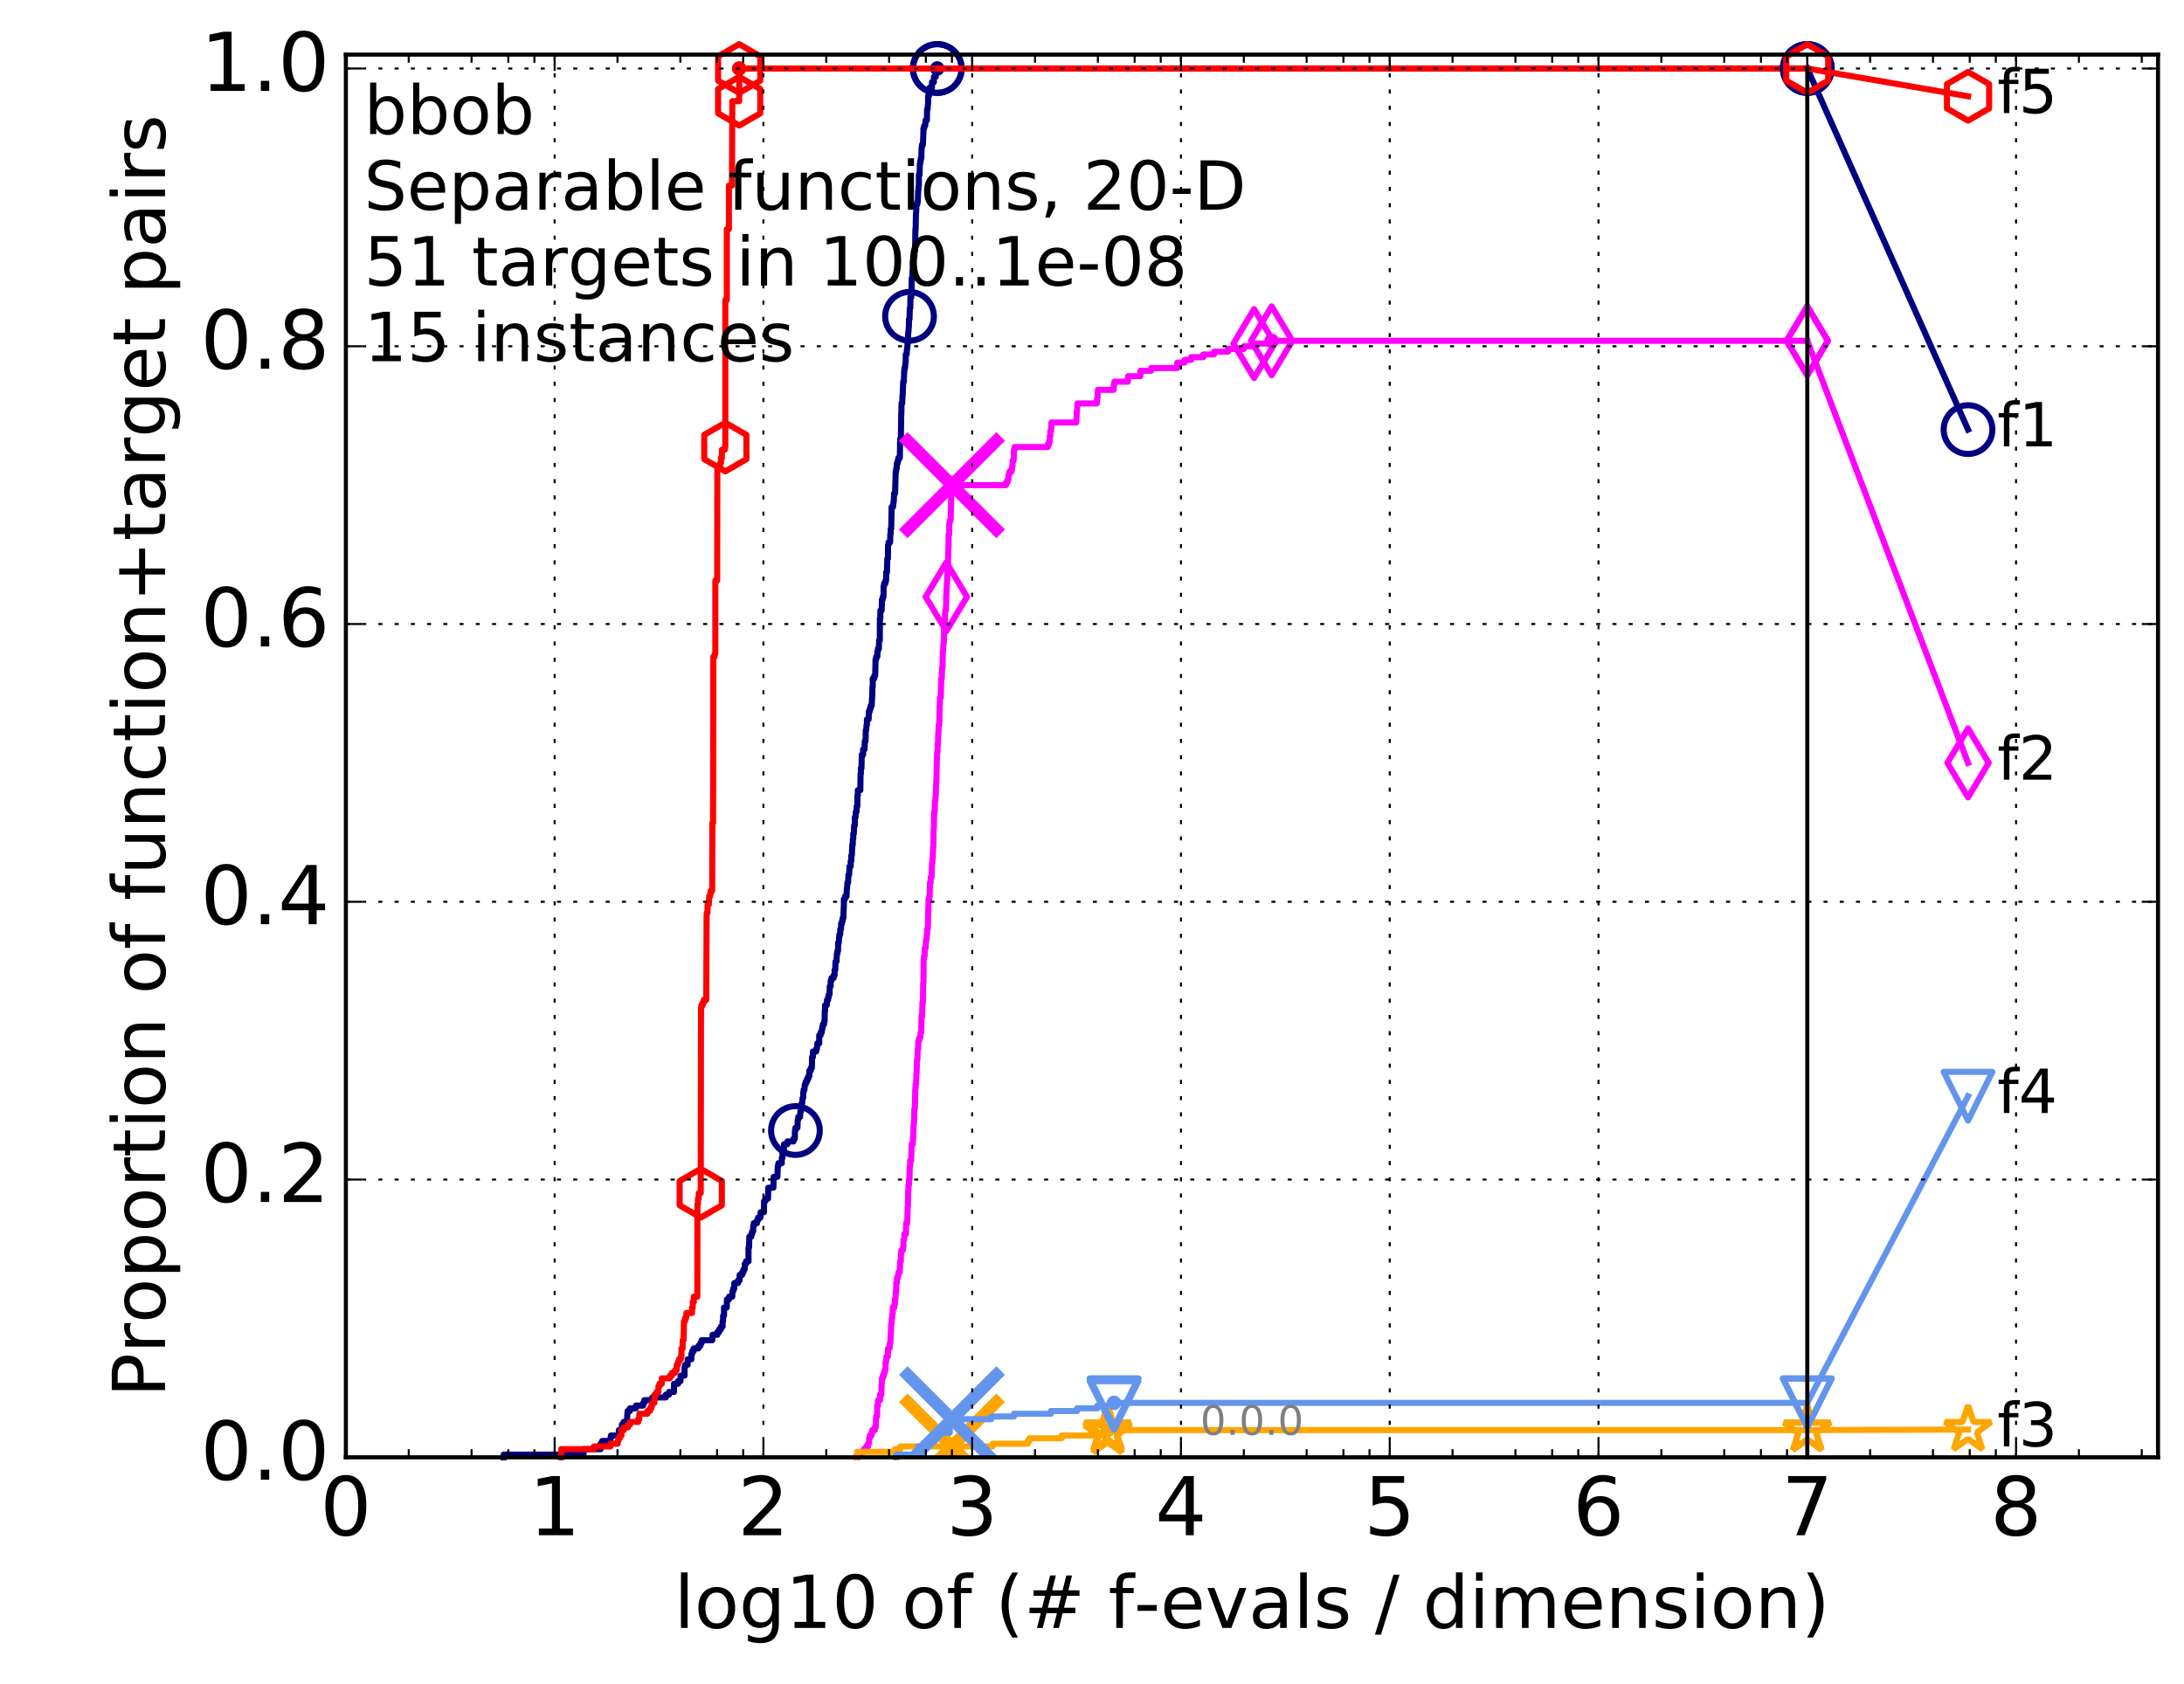 <?xml version="1.0" encoding="utf-8" standalone="no"?>
<!DOCTYPE svg PUBLIC "-//W3C//DTD SVG 1.1//EN"
  "http://www.w3.org/Graphics/SVG/1.1/DTD/svg11.dtd">
<!-- Created with matplotlib (http://matplotlib.org/) -->
<svg height="415pt" version="1.1" viewBox="0 0 538 415" width="538pt" xmlns="http://www.w3.org/2000/svg" xmlns:xlink="http://www.w3.org/1999/xlink">
 <defs>
  <style type="text/css">
*{stroke-linecap:butt;stroke-linejoin:round;stroke-miterlimit:100000;}
  </style>
 </defs>
 <g id="figure_1">
  <g id="patch_1">
   <path d="M 0 415.456 
L 538.8 415.456 
L 538.8 0 
L 0 0 
z
" style="fill:#ffffff;"/>
  </g>
  <g id="axes_1">
   <g id="patch_2">
    <path d="M 85.2 359.056 
L 531.6 359.056 
L 531.6 13.456 
L 85.2 13.456 
z
" style="fill:#ffffff;"/>
   </g>
   <g id="line2d_1">
    <defs>
     <path d="M 0 1.5 
C 0.398 1.5 0.779 1.342 1.061 1.061 
C 1.342 0.779 1.5 0.398 1.5 0 
C 1.5 -0.398 1.342 -0.779 1.061 -1.061 
C 0.779 -1.342 0.398 -1.5 0 -1.5 
C -0.398 -1.5 -0.779 -1.342 -1.061 -1.061 
C -1.342 -0.779 -1.5 -0.398 -1.5 0 
C -1.5 0.398 -1.342 0.779 -1.061 1.061 
C -0.779 1.342 -0.398 1.5 0 1.5 
z
" id="m6b23dec5ac" style="stroke:#000080;stroke-width:0.5;"/>
    </defs>
    <g>
     <use style="fill:#000080;stroke:#000080;stroke-width:0.5;" x="230.885" xlink:href="#m6b23dec5ac" y="16.878"/>
     <use style="fill:#000080;stroke:#000080;stroke-width:0.5;" x="230.885" xlink:href="#m6b23dec5ac" y="16.878"/>
    </g>
   </g>
   <g id="line2d_2">
    <path d="M 124.074 359.056 
L 124.074 358.385 
L 143.741 358.385 
L 143.741 357.044 
L 147.948 357.044 
L 147.948 355.702 
L 148.348 355.702 
L 148.348 355.031 
L 150.369 355.031 
L 150.369 354.36 
L 150.489 354.36 
L 150.489 353.689 
L 152.443 353.689 
L 152.443 352.347 
L 153.2 352.347 
L 153.2 351.005 
L 153.621 351.005 
L 153.621 350.334 
L 154.441 350.334 
L 154.541 348.321 
L 154.591 348.321 
L 154.591 347.65 
L 155.183 347.65 
L 155.183 346.979 
L 156.643 346.979 
L 156.643 346.309 
L 158.438 346.309 
L 158.438 345.638 
L 158.73 345.638 
L 158.73 344.967 
L 160.677 344.967 
L 160.677 344.296 
L 164.027 344.296 
L 164.027 343.625 
L 164.8 343.625 
L 164.8 342.954 
L 166.031 342.954 
L 166.031 340.941 
L 167.026 340.941 
L 167.026 340.27 
L 167.647 340.27 
L 167.647 338.928 
L 168.628 338.928 
L 168.628 336.915 
L 168.761 336.915 
L 168.761 336.244 
L 169.388 336.244 
L 169.388 334.903 
L 170.321 334.903 
L 170.321 333.561 
L 170.518 333.561 
L 170.518 332.89 
L 170.883 332.89 
L 170.883 332.219 
L 172.079 332.219 
L 172.079 331.548 
L 172.553 331.548 
L 172.553 330.877 
L 172.842 330.877 
L 172.842 330.206 
L 175.463 330.206 
L 175.522 328.864 
L 176.722 328.864 
L 176.722 328.193 
L 177.145 328.193 
L 177.145 327.522 
L 177.595 327.522 
L 177.595 326.851 
L 178.002 326.851 
L 178.002 325.509 
L 178.124 325.509 
L 178.124 324.168 
L 178.349 324.168 
L 178.349 322.155 
L 179.029 322.155 
L 179.079 320.142 
L 179.607 320.142 
L 179.607 319.471 
L 180.392 319.471 
L 180.423 318.129 
L 180.627 318.129 
L 180.627 317.458 
L 180.89 317.458 
L 180.89 316.116 
L 181.81 316.116 
L 181.81 315.445 
L 182.205 315.445 
L 182.205 314.104 
L 182.835 314.104 
L 182.835 313.433 
L 183.157 313.433 
L 183.157 312.762 
L 183.447 312.762 
L 183.447 311.42 
L 183.788 311.42 
L 183.788 310.749 
L 184.388 310.749 
L 184.388 307.394 
L 184.519 307.394 
L 184.584 304.71 
L 185.062 304.71 
L 185.062 304.039 
L 185.278 304.039 
L 185.278 303.369 
L 185.542 303.369 
L 185.542 302.027 
L 185.691 302.027 
L 185.691 301.356 
L 186.484 301.356 
L 186.484 300.685 
L 186.723 300.685 
L 186.723 300.014 
L 187.319 300.014 
L 187.365 298.672 
L 188.202 298.672 
L 188.202 295.988 
L 188.51 295.988 
L 188.51 295.317 
L 189.2 295.317 
L 189.253 292.634 
L 190.508 292.634 
L 190.588 289.95 
L 191.507 289.95 
L 191.602 287.266 
L 191.744 287.266 
L 191.744 286.595 
L 192.581 286.595 
L 192.599 285.253 
L 192.762 285.253 
L 192.762 283.911 
L 193.104 283.911 
L 193.13 281.899 
L 193.969 281.899 
L 193.969 281.228 
L 195.468 281.228 
L 195.468 280.557 
L 195.787 280.557 
L 195.826 278.544 
L 195.944 278.544 
L 195.944 277.873 
L 196.433 277.873 
L 196.517 275.86 
L 196.639 275.86 
L 196.639 275.189 
L 197.083 275.189 
L 197.15 273.847 
L 197.306 273.847 
L 197.306 272.505 
L 197.46 272.505 
L 197.46 271.834 
L 197.607 271.834 
L 197.716 270.493 
L 197.853 270.493 
L 197.86 269.151 
L 197.968 269.151 
L 197.968 268.48 
L 198.168 268.48 
L 198.26 267.138 
L 198.499 267.138 
L 198.499 266.467 
L 198.805 266.467 
L 198.805 265.796 
L 199.127 265.796 
L 199.127 265.125 
L 199.377 265.125 
L 199.377 263.783 
L 199.737 263.783 
L 199.737 263.112 
L 199.994 263.112 
L 200.046 260.429 
L 200.241 260.429 
L 200.241 259.087 
L 201.055 259.087 
L 201.055 258.416 
L 201.247 258.416 
L 201.328 257.074 
L 201.803 257.074 
L 201.803 255.061 
L 202.157 255.061 
L 202.157 254.39 
L 202.428 254.39 
L 202.428 253.719 
L 202.551 253.719 
L 202.551 253.048 
L 202.697 253.048 
L 202.697 252.377 
L 202.99 252.377 
L 202.99 251.706 
L 203.122 251.706 
L 203.178 249.023 
L 203.241 249.023 
L 203.241 247.681 
L 203.65 247.681 
L 203.728 246.339 
L 204.003 246.339 
L 204.003 245.668 
L 204.145 245.668 
L 204.145 244.997 
L 204.345 244.997 
L 204.399 242.984 
L 204.623 242.984 
L 204.623 241.642 
L 204.819 241.642 
L 204.819 240.971 
L 205.356 240.971 
L 205.356 240.3 
L 205.591 240.3 
L 205.591 238.958 
L 205.759 238.958 
L 205.809 236.946 
L 206.05 236.946 
L 206.159 234.933 
L 206.298 234.933 
L 206.298 234.262 
L 206.446 234.262 
L 206.47 232.249 
L 206.631 232.249 
L 206.699 230.907 
L 206.767 230.907 
L 206.767 230.236 
L 206.978 230.236 
L 206.993 228.894 
L 207.174 228.894 
L 207.202 227.553 
L 207.419 227.553 
L 207.419 226.882 
L 207.569 226.882 
L 207.569 226.211 
L 207.75 226.211 
L 207.842 223.527 
L 207.875 223.527 
L 207.875 221.514 
L 208.153 221.514 
L 208.153 220.843 
L 208.536 220.843 
L 208.607 218.83 
L 208.67 218.83 
L 208.749 217.488 
L 208.908 217.488 
L 209.017 215.476 
L 209.183 215.476 
L 209.265 213.463 
L 209.561 213.463 
L 209.561 212.121 
L 209.71 212.121 
L 209.71 210.779 
L 209.841 210.779 
L 209.946 208.095 
L 210.076 208.095 
L 210.076 206.753 
L 210.188 206.753 
L 210.188 205.412 
L 210.332 205.412 
L 210.398 203.399 
L 210.574 203.399 
L 210.574 201.386 
L 210.753 201.386 
L 210.805 200.044 
L 211.006 200.044 
L 211.014 198.702 
L 211.193 198.702 
L 211.229 196.018 
L 211.316 196.018 
L 211.323 194.677 
L 211.938 194.677 
L 211.98 190.651 
L 212.064 190.651 
L 212.064 189.309 
L 212.208 189.309 
L 212.291 185.954 
L 212.617 185.954 
L 212.617 184.613 
L 212.975 184.613 
L 213.03 182.6 
L 213.23 182.6 
L 213.266 179.916 
L 213.37 179.916 
L 213.471 178.574 
L 213.56 178.574 
L 213.56 177.232 
L 213.98 177.232 
L 214.04 175.219 
L 214.286 175.219 
L 214.286 174.548 
L 214.479 174.548 
L 214.479 173.878 
L 214.734 173.878 
L 214.818 171.865 
L 214.852 171.865 
L 214.919 169.181 
L 214.993 169.181 
L 214.993 167.168 
L 215.371 167.168 
L 215.371 166.497 
L 215.59 166.497 
L 215.678 162.472 
L 215.829 162.472 
L 215.829 161.801 
L 216.121 161.801 
L 216.121 160.459 
L 216.279 160.459 
L 216.279 159.788 
L 216.496 159.788 
L 216.558 157.775 
L 216.729 157.775 
L 216.744 152.408 
L 216.849 152.408 
L 216.883 150.395 
L 217.191 150.395 
L 217.255 147.711 
L 217.441 147.711 
L 217.441 147.04 
L 217.65 147.04 
L 217.665 144.356 
L 217.81 144.356 
L 217.81 143.685 
L 218.126 143.685 
L 218.126 143.014 
L 218.294 143.014 
L 218.294 141.002 
L 218.483 141.002 
L 218.583 137.647 
L 218.728 137.647 
L 218.759 134.292 
L 218.877 134.292 
L 218.877 133.621 
L 219.267 133.621 
L 219.314 131.608 
L 219.386 131.608 
L 219.416 130.267 
L 219.539 130.267 
L 219.642 124.899 
L 220.001 124.899 
L 220.105 123.557 
L 220.168 123.557 
L 220.261 121.544 
L 220.495 121.544 
L 220.604 117.519 
L 220.612 117.519 
L 220.643 116.177 
L 220.747 116.177 
L 220.747 115.506 
L 220.894 115.506 
L 220.927 114.164 
L 221.141 114.164 
L 221.141 113.493 
L 221.303 113.493 
L 221.303 112.822 
L 221.658 112.822 
L 221.745 108.126 
L 221.915 108.126 
L 222.003 102.087 
L 222.037 102.087 
L 222.074 99.403 
L 222.239 99.403 
L 222.318 97.391 
L 222.366 97.391 
L 222.455 94.707 
L 222.482 94.707 
L 222.482 94.036 
L 222.658 94.036 
L 222.736 91.352 
L 222.795 91.352 
L 222.795 90.681 
L 222.941 90.681 
L 223.03 89.339 
L 223.097 89.339 
L 223.125 87.327 
L 223.333 87.327 
L 223.418 85.985 
L 223.482 85.985 
L 223.571 84.643 
L 223.635 84.643 
L 223.714 81.959 
L 223.773 81.959 
L 223.859 80.617 
L 223.885 80.617 
L 223.919 78.604 
L 224.047 78.604 
L 224.118 75.921 
L 224.233 75.921 
L 224.264 73.237 
L 224.492 73.237 
L 224.597 68.54 
L 224.708 68.54 
L 224.807 66.528 
L 224.833 66.528 
L 224.857 64.515 
L 225.03 64.515 
L 225.105 63.173 
L 225.251 63.173 
L 225.251 61.831 
L 225.413 61.831 
L 225.497 56.463 
L 225.555 56.463 
L 225.634 52.438 
L 225.678 52.438 
L 225.752 50.425 
L 225.947 50.425 
L 225.947 49.754 
L 226.086 49.754 
L 226.18 47.07 
L 226.202 47.07 
L 226.307 45.728 
L 226.353 45.728 
L 226.355 43.045 
L 226.539 43.045 
L 226.587 40.361 
L 226.69 40.361 
L 226.69 39.69 
L 226.811 39.69 
L 226.811 39.019 
L 226.95 39.019 
L 227.025 36.335 
L 227.122 36.335 
L 227.122 35.664 
L 227.342 35.664 
L 227.452 32.981 
L 227.471 32.981 
L 227.471 31.639 
L 227.661 31.639 
L 227.661 30.968 
L 227.921 30.968 
L 228.007 29.626 
L 228.33 29.626 
L 228.376 26.942 
L 228.488 26.942 
L 228.592 25.6 
L 228.63 25.6 
L 228.63 23.588 
L 228.843 23.588 
L 228.843 22.246 
L 229.027 22.246 
L 229.027 21.575 
L 229.582 21.575 
L 229.582 20.233 
L 230.049 20.233 
L 230.049 18.891 
L 230.513 18.891 
L 230.513 17.549 
L 230.885 17.549 
L 230.885 16.878 
L 445.2 16.878 
L 445.2 16.878 
" style="fill:none;stroke:#000080;stroke-linecap:square;stroke-width:1.5;"/>
   </g>
   <g id="line2d_3">
    <defs>
     <path d="M 0 6 
C 1.591 6 3.117 5.368 4.243 4.243 
C 5.368 3.117 6 1.591 6 0 
C 6 -1.591 5.368 -3.117 4.243 -4.243 
C 3.117 -5.368 1.591 -6 0 -6 
C -1.591 -6 -3.117 -5.368 -4.243 -4.243 
C -5.368 -3.117 -6 -1.591 -6 0 
C -6 1.591 -5.368 3.117 -4.243 4.243 
C -3.117 5.368 -1.591 6 0 6 
z
" id="m4d0c2725b0" style="stroke:#000080;stroke-width:1.5;"/>
    </defs>
    <g>
     <use style="fill:none;stroke:#000080;stroke-width:1.5;" x="195.944" xlink:href="#m4d0c2725b0" y="278.544"/>
     <use style="fill:none;stroke:#000080;stroke-width:1.5;" x="224.047" xlink:href="#m4d0c2725b0" y="77.933"/>
     <use style="fill:none;stroke:#000080;stroke-width:1.5;" x="230.885" xlink:href="#m4d0c2725b0" y="16.878"/>
     <use style="fill:none;stroke:#000080;stroke-width:1.5;" x="230.885" xlink:href="#m4d0c2725b0" y="16.878"/>
     <use style="fill:none;stroke:#000080;stroke-width:1.5;" x="445.2" xlink:href="#m4d0c2725b0" y="16.878"/>
    </g>
   </g>
   <g id="line2d_4"/>
   <g id="line2d_5">
    <defs>
     <path d="M 0 1.5 
C 0.398 1.5 0.779 1.342 1.061 1.061 
C 1.342 0.779 1.5 0.398 1.5 0 
C 1.5 -0.398 1.342 -0.779 1.061 -1.061 
C 0.779 -1.342 0.398 -1.5 0 -1.5 
C -0.398 -1.5 -0.779 -1.342 -1.061 -1.061 
C -1.342 -0.779 -1.5 -0.398 -1.5 0 
C -1.5 0.398 -1.342 0.779 -1.061 1.061 
C -0.779 1.342 -0.398 1.5 0 1.5 
z
" id="m54ad8dde29" style="stroke:#ff00ff;stroke-width:0.5;"/>
    </defs>
    <g>
     <use style="fill:#ff00ff;stroke:#ff00ff;stroke-width:0.5;" x="313.259" xlink:href="#m54ad8dde29" y="83.972"/>
     <use style="fill:#ff00ff;stroke:#ff00ff;stroke-width:0.5;" x="313.259" xlink:href="#m54ad8dde29" y="83.972"/>
    </g>
   </g>
   <g id="line2d_6">
    <path d="M 211.098 359.056 
L 211.098 358.385 
L 211.865 358.385 
L 211.865 357.714 
L 212.813 357.714 
L 212.813 357.044 
L 213.363 357.044 
L 213.363 356.373 
L 213.822 356.373 
L 213.822 355.702 
L 214.022 355.702 
L 214.13 354.36 
L 214.269 354.36 
L 214.269 353.689 
L 214.683 353.689 
L 214.683 353.018 
L 214.859 353.018 
L 214.859 352.347 
L 215.498 352.347 
L 215.498 351.676 
L 215.72 351.676 
L 215.817 348.992 
L 216.07 348.992 
L 216.082 346.309 
L 216.279 346.309 
L 216.304 344.967 
L 216.788 344.967 
L 216.788 343.625 
L 217.106 343.625 
L 217.188 340.941 
L 217.222 340.941 
L 217.24 339.599 
L 217.453 339.599 
L 217.453 338.928 
L 217.727 338.928 
L 217.727 338.257 
L 217.93 338.257 
L 217.93 337.586 
L 218.114 337.586 
L 218.146 335.574 
L 218.291 335.574 
L 218.377 334.232 
L 218.711 334.232 
L 218.756 332.219 
L 219.129 332.219 
L 219.22 330.877 
L 219.322 330.877 
L 219.391 328.864 
L 219.438 328.864 
L 219.544 326.18 
L 219.632 326.18 
L 219.672 324.839 
L 219.748 324.839 
L 219.853 323.497 
L 219.907 323.497 
L 219.907 322.155 
L 220.287 322.155 
L 220.287 321.484 
L 220.445 321.484 
L 220.45 320.142 
L 220.568 320.142 
L 220.669 318.129 
L 220.77 318.129 
L 220.77 316.116 
L 220.937 316.116 
L 220.981 314.774 
L 221.21 314.774 
L 221.21 314.104 
L 221.336 314.104 
L 221.336 313.433 
L 221.648 313.433 
L 221.735 310.749 
L 221.903 310.749 
L 221.947 308.736 
L 222.027 308.736 
L 222.027 308.065 
L 222.41 308.065 
L 222.41 307.394 
L 222.541 307.394 
L 222.57 305.381 
L 222.75 305.381 
L 222.76 304.039 
L 223.183 304.039 
L 223.215 301.356 
L 223.489 301.356 
L 223.596 297.33 
L 223.653 297.33 
L 223.732 293.304 
L 223.791 293.304 
L 223.804 291.963 
L 223.906 291.963 
L 223.906 290.621 
L 224.031 290.621 
L 224.111 287.266 
L 224.213 287.266 
L 224.22 285.924 
L 224.453 285.924 
L 224.558 282.569 
L 224.569 282.569 
L 224.569 281.899 
L 224.857 281.899 
L 224.884 280.557 
L 224.972 280.557 
L 225.041 277.202 
L 225.092 277.202 
L 225.2 275.86 
L 225.204 275.86 
L 225.232 273.176 
L 225.375 273.176 
L 225.463 268.48 
L 225.528 268.48 
L 225.549 267.138 
L 225.678 267.138 
L 225.754 264.454 
L 225.791 264.454 
L 225.89 261.099 
L 225.994 261.099 
L 226.06 258.416 
L 226.174 258.416 
L 226.218 256.403 
L 226.439 256.403 
L 226.439 255.732 
L 226.682 255.732 
L 226.781 254.39 
L 226.942 254.39 
L 227.007 250.364 
L 227.145 250.364 
L 227.225 247.01 
L 227.35 247.01 
L 227.408 242.313 
L 227.486 242.313 
L 227.524 236.275 
L 227.618 236.275 
L 227.618 235.604 
L 227.765 235.604 
L 227.814 233.591 
L 228.004 233.591 
L 228.108 231.578 
L 228.236 231.578 
L 228.328 230.236 
L 228.374 230.236 
L 228.374 228.894 
L 228.557 228.894 
L 228.668 224.198 
L 228.697 224.198 
L 228.74 221.514 
L 228.902 221.514 
L 228.902 220.843 
L 229.015 220.843 
L 229.093 217.488 
L 229.242 217.488 
L 229.253 216.147 
L 229.486 216.147 
L 229.575 212.792 
L 229.633 212.792 
L 229.697 211.45 
L 229.775 211.45 
L 229.852 208.766 
L 229.916 208.766 
L 229.996 204.07 
L 230.04 204.07 
L 230.102 200.044 
L 230.246 200.044 
L 230.3 197.36 
L 230.404 197.36 
L 230.503 196.018 
L 230.528 196.018 
L 230.621 192.664 
L 230.667 192.664 
L 230.771 187.296 
L 230.785 187.296 
L 230.869 185.283 
L 230.934 185.283 
L 230.983 183.271 
L 231.065 183.271 
L 231.127 180.587 
L 231.179 180.587 
L 231.229 178.574 
L 231.377 178.574 
L 231.465 173.878 
L 231.523 173.878 
L 231.538 171.865 
L 231.757 171.865 
L 231.847 167.839 
L 231.877 167.839 
L 231.877 167.168 
L 231.99 167.168 
L 232.063 164.484 
L 232.183 164.484 
L 232.24 160.459 
L 232.314 160.459 
L 232.412 158.446 
L 232.498 158.446 
L 232.58 154.42 
L 232.753 154.42 
L 232.842 150.395 
L 233.026 150.395 
L 233.112 146.369 
L 233.146 146.369 
L 233.252 143.685 
L 233.285 143.685 
L 233.39 141.002 
L 233.403 141.002 
L 233.466 139.66 
L 233.516 139.66 
L 233.618 134.963 
L 233.651 134.963 
L 233.69 131.608 
L 233.829 131.608 
L 233.852 128.925 
L 233.953 128.925 
L 233.953 128.254 
L 234.168 128.254 
L 234.273 124.228 
L 234.291 124.228 
L 234.363 120.873 
L 234.45 120.873 
L 234.471 119.532 
L 247.808 119.532 
L 247.808 118.861 
L 248.186 118.861 
L 248.186 118.19 
L 248.407 118.19 
L 248.475 116.848 
L 248.672 116.848 
L 248.672 116.177 
L 249.19 116.177 
L 249.19 115.506 
L 249.317 115.506 
L 249.317 114.835 
L 249.429 114.835 
L 249.467 113.493 
L 249.697 113.493 
L 249.773 110.809 
L 249.914 110.809 
L 249.914 110.138 
L 258.136 110.138 
L 258.136 109.468 
L 258.408 109.468 
L 258.408 108.797 
L 258.598 108.797 
L 258.619 107.455 
L 258.736 107.455 
L 258.743 106.113 
L 258.96 106.113 
L 258.993 104.1 
L 265.134 104.1 
L 265.243 101.416 
L 265.322 101.416 
L 265.397 99.403 
L 270.184 99.403 
L 270.283 98.062 
L 270.346 98.062 
L 270.443 96.049 
L 274.328 96.049 
L 274.388 94.707 
L 274.516 94.707 
L 274.516 94.036 
L 277.85 94.036 
L 277.89 92.694 
L 280.917 92.694 
L 280.929 91.352 
L 283.562 91.352 
L 283.562 90.681 
L 290 90.681 
L 290 89.339 
L 291.788 89.339 
L 291.788 88.668 
L 293.436 88.668 
L 293.436 87.998 
L 296.426 87.998 
L 296.426 87.327 
L 299.057 87.327 
L 299.057 86.656 
L 302.5 86.656 
L 302.5 85.985 
L 306.39 85.985 
L 306.39 85.314 
L 308.926 85.314 
L 308.926 84.643 
L 313.259 84.643 
L 313.259 83.972 
L 445.2 83.972 
L 445.2 83.972 
" style="fill:none;stroke:#ff00ff;stroke-linecap:square;stroke-width:1.5;"/>
   </g>
   <g id="line2d_7">
    <defs>
     <path d="M -0 8.485 
L 5.091 0 
L 0 -8.485 
L -5.091 -0 
z
" id="mb397be9ed3" style="stroke:#ff00ff;stroke-linejoin:miter;stroke-width:1.5;"/>
    </defs>
    <g>
     <use style="fill:none;stroke:#ff00ff;stroke-linejoin:miter;stroke-width:1.5;" x="233.112" xlink:href="#mb397be9ed3" y="147.04"/>
     <use style="fill:none;stroke:#ff00ff;stroke-linejoin:miter;stroke-width:1.5;" x="308.926" xlink:href="#mb397be9ed3" y="84.643"/>
     <use style="fill:none;stroke:#ff00ff;stroke-linejoin:miter;stroke-width:1.5;" x="313.259" xlink:href="#mb397be9ed3" y="83.972"/>
     <use style="fill:none;stroke:#ff00ff;stroke-linejoin:miter;stroke-width:1.5;" x="445.2" xlink:href="#mb397be9ed3" y="83.972"/>
    </g>
   </g>
   <g id="line2d_8"/>
   <g id="line2d_9">
    <path clip-path="url(#p60a36715f2)" d="M 234.502 119.532 
" style="fill:none;stroke:#ff00ff;stroke-linecap:square;"/>
    <defs>
     <path d="M -12 12 
L 12 -12 
M -12 -12 
L 12 12 
" id="m9d740e5f53" style="stroke:#ff00ff;stroke-width:3.0;"/>
    </defs>
    <g clip-path="url(#p60a36715f2)">
     <use style="fill:#ff00ff;stroke:#ff00ff;stroke-width:3.0;" x="234.502" xlink:href="#m9d740e5f53" y="119.532"/>
    </g>
   </g>
   <g id="line2d_10">
    <defs>
     <path d="M 0 1.5 
C 0.398 1.5 0.779 1.342 1.061 1.061 
C 1.342 0.779 1.5 0.398 1.5 0 
C 1.5 -0.398 1.342 -0.779 1.061 -1.061 
C 0.779 -1.342 0.398 -1.5 0 -1.5 
C -0.398 -1.5 -0.779 -1.342 -1.061 -1.061 
C -1.342 -0.779 -1.5 -0.398 -1.5 0 
C -1.5 0.398 -1.342 0.779 -1.061 1.061 
C -0.779 1.342 -0.398 1.5 0 1.5 
z
" id="m7bd726b084" style="stroke:#ffa500;stroke-width:0.5;"/>
    </defs>
    <g>
     <use style="fill:#ffa500;stroke:#ffa500;stroke-width:0.5;" x="272.847" xlink:href="#m7bd726b084" y="352.347"/>
     <use style="fill:#ffa500;stroke:#ffa500;stroke-width:0.5;" x="272.847" xlink:href="#m7bd726b084" y="352.347"/>
    </g>
   </g>
   <g id="line2d_11">
    <path d="M 211.161 359.056 
L 211.161 357.714 
L 220.45 357.714 
L 220.45 357.044 
L 221.819 357.044 
L 221.819 356.373 
L 244.53 356.373 
L 244.53 355.702 
L 253.168 355.702 
L 253.168 355.031 
L 253.601 355.031 
L 253.601 354.36 
L 261.515 354.36 
L 261.515 353.689 
L 272.711 353.689 
L 272.711 353.018 
L 272.847 353.018 
L 272.847 352.347 
L 445.2 352.347 
" style="fill:none;stroke:#ffa500;stroke-linecap:square;stroke-width:1.5;"/>
   </g>
   <g id="line2d_12">
    <defs>
     <path d="M 0 -6 
L -1.347 -1.854 
L -5.706 -1.854 
L -2.18 0.708 
L -3.527 4.854 
L -0 2.292 
L 3.527 4.854 
L 2.18 0.708 
L 5.706 -1.854 
L 1.347 -1.854 
z
" id="m2541de3ac0" style="stroke:#ffa500;stroke-linejoin:bevel;stroke-width:1.5;"/>
    </defs>
    <g>
     <use style="fill:none;stroke:#ffa500;stroke-linejoin:bevel;stroke-width:1.5;" x="272.847" xlink:href="#m2541de3ac0" y="353.018"/>
     <use style="fill:none;stroke:#ffa500;stroke-linejoin:bevel;stroke-width:1.5;" x="272.847" xlink:href="#m2541de3ac0" y="352.347"/>
     <use style="fill:none;stroke:#ffa500;stroke-linejoin:bevel;stroke-width:1.5;" x="272.847" xlink:href="#m2541de3ac0" y="352.347"/>
     <use style="fill:none;stroke:#ffa500;stroke-linejoin:bevel;stroke-width:1.5;" x="445.2" xlink:href="#m2541de3ac0" y="352.347"/>
    </g>
   </g>
   <g id="line2d_13"/>
   <g id="line2d_14">
    <path clip-path="url(#p60a36715f2)" d="M 234.502 356.373 
" style="fill:none;stroke:#ffa500;stroke-linecap:square;"/>
    <defs>
     <path d="M -12 12 
L 12 -12 
M -12 -12 
L 12 12 
" id="m4594cfde09" style="stroke:#ffa500;stroke-width:3.0;"/>
    </defs>
    <g clip-path="url(#p60a36715f2)">
     <use style="fill:#ffa500;stroke:#ffa500;stroke-width:3.0;" x="234.502" xlink:href="#m4594cfde09" y="356.373"/>
    </g>
   </g>
   <g id="line2d_15">
    <defs>
     <path d="M 0 1.5 
C 0.398 1.5 0.779 1.342 1.061 1.061 
C 1.342 0.779 1.5 0.398 1.5 0 
C 1.5 -0.398 1.342 -0.779 1.061 -1.061 
C 0.779 -1.342 0.398 -1.5 0 -1.5 
C -0.398 -1.5 -0.779 -1.342 -1.061 -1.061 
C -1.342 -0.779 -1.5 -0.398 -1.5 0 
C -1.5 0.398 -1.342 0.779 -1.061 1.061 
C -0.779 1.342 -0.398 1.5 0 1.5 
z
" id="mac38f0c3ee" style="stroke:#6495ed;stroke-width:0.5;"/>
    </defs>
    <g>
     <use style="fill:#6495ed;stroke:#6495ed;stroke-width:0.5;" x="274.431" xlink:href="#mac38f0c3ee" y="345.638"/>
     <use style="fill:#6495ed;stroke:#6495ed;stroke-width:0.5;" x="274.431" xlink:href="#mac38f0c3ee" y="345.638"/>
    </g>
   </g>
   <g id="line2d_16">
    <path d="M 220.742 359.056 
L 220.742 358.385 
L 225.373 358.385 
L 225.373 357.714 
L 226.192 357.714 
L 226.192 356.373 
L 228.334 356.373 
L 228.334 355.031 
L 230.303 355.031 
L 230.303 354.36 
L 230.468 354.36 
L 230.468 353.018 
L 233.959 353.018 
L 233.959 351.676 
L 233.999 351.676 
L 233.999 351.005 
L 234.09 351.005 
L 234.09 349.663 
L 244.147 349.663 
L 244.147 348.992 
L 249.779 348.992 
L 249.779 348.321 
L 258.86 348.321 
L 258.86 347.65 
L 265.33 347.65 
L 265.33 346.979 
L 270.341 346.979 
L 270.341 346.309 
L 274.431 346.309 
L 274.431 345.638 
L 445.2 345.638 
" style="fill:none;stroke:#6495ed;stroke-linecap:square;stroke-width:1.5;"/>
   </g>
   <g id="line2d_17">
    <defs>
     <path d="M -0 6 
L 6 -6 
L -6 -6 
z
" id="m0f684541d9" style="stroke:#6495ed;stroke-linejoin:miter;stroke-width:1.5;"/>
    </defs>
    <g>
     <use style="fill:none;stroke:#6495ed;stroke-linejoin:miter;stroke-width:1.5;" x="274.431" xlink:href="#m0f684541d9" y="346.309"/>
     <use style="fill:none;stroke:#6495ed;stroke-linejoin:miter;stroke-width:1.5;" x="274.431" xlink:href="#m0f684541d9" y="345.638"/>
     <use style="fill:none;stroke:#6495ed;stroke-linejoin:miter;stroke-width:1.5;" x="274.431" xlink:href="#m0f684541d9" y="345.638"/>
     <use style="fill:none;stroke:#6495ed;stroke-linejoin:miter;stroke-width:1.5;" x="445.2" xlink:href="#m0f684541d9" y="345.638"/>
    </g>
   </g>
   <g id="line2d_18"/>
   <g id="line2d_19">
    <path clip-path="url(#p60a36715f2)" d="M 234.502 349.663 
" style="fill:none;stroke:#6495ed;stroke-linecap:square;"/>
    <defs>
     <path d="M -12 12 
L 12 -12 
M -12 -12 
L 12 12 
" id="m9b26c76b8b" style="stroke:#6495ed;stroke-width:3.0;"/>
    </defs>
    <g clip-path="url(#p60a36715f2)">
     <use style="fill:#6495ed;stroke:#6495ed;stroke-width:3.0;" x="234.502" xlink:href="#m9b26c76b8b" y="349.663"/>
    </g>
   </g>
   <g id="line2d_20">
    <defs>
     <path d="M 0 1.5 
C 0.398 1.5 0.779 1.342 1.061 1.061 
C 1.342 0.779 1.5 0.398 1.5 0 
C 1.5 -0.398 1.342 -0.779 1.061 -1.061 
C 0.779 -1.342 0.398 -1.5 0 -1.5 
C -0.398 -1.5 -0.779 -1.342 -1.061 -1.061 
C -1.342 -0.779 -1.5 -0.398 -1.5 0 
C -1.5 0.398 -1.342 0.779 -1.061 1.061 
C -0.779 1.342 -0.398 1.5 0 1.5 
z
" id="m4f8e23cc5b" style="stroke:#ff0000;stroke-width:0.5;"/>
    </defs>
    <g>
     <use style="fill:#ff0000;stroke:#ff0000;stroke-width:0.5;" x="182.089" xlink:href="#m4f8e23cc5b" y="16.878"/>
     <use style="fill:#ff0000;stroke:#ff0000;stroke-width:0.5;" x="182.089" xlink:href="#m4f8e23cc5b" y="16.878"/>
    </g>
   </g>
   <g id="line2d_21">
    <path d="M 138.244 359.056 
L 138.244 357.044 
L 146.272 357.044 
L 146.272 356.373 
L 150.369 356.373 
L 150.369 355.702 
L 152.166 355.702 
L 152.166 355.031 
L 152.332 355.031 
L 152.332 354.36 
L 152.662 354.36 
L 152.662 353.689 
L 153.093 353.689 
L 153.093 352.347 
L 153.673 352.347 
L 153.673 351.676 
L 154.691 351.676 
L 154.691 351.005 
L 155.183 351.005 
L 155.183 350.334 
L 157.228 350.334 
L 157.228 349.663 
L 157.493 349.663 
L 157.493 348.321 
L 159.465 348.321 
L 159.465 347.65 
L 160.099 347.65 
L 160.099 346.979 
L 160.448 346.979 
L 160.448 346.309 
L 160.639 346.309 
L 160.639 345.638 
L 161.203 345.638 
L 161.241 343.625 
L 161.718 343.625 
L 161.718 342.954 
L 162.185 342.954 
L 162.185 341.612 
L 162.433 341.612 
L 162.433 340.941 
L 163.023 340.941 
L 163.023 339.599 
L 165.02 339.599 
L 165.02 338.928 
L 165.516 338.928 
L 165.516 338.257 
L 166.269 338.257 
L 166.269 337.586 
L 166.709 337.586 
L 166.709 336.244 
L 167.026 336.244 
L 167.026 335.574 
L 167.254 335.574 
L 167.254 334.903 
L 167.703 334.903 
L 167.703 334.232 
L 167.869 334.232 
L 167.869 332.219 
L 168.143 332.219 
L 168.17 330.206 
L 168.387 330.206 
L 168.494 325.509 
L 168.735 325.509 
L 168.735 324.839 
L 168.998 324.839 
L 169.103 323.497 
L 170.469 323.497 
L 170.469 322.155 
L 170.64 322.155 
L 170.64 320.813 
L 170.907 320.813 
L 170.907 319.471 
L 171.78 319.471 
L 171.803 296.659 
L 171.941 296.659 
L 171.941 295.317 
L 172.124 295.317 
L 172.124 293.975 
L 172.62 293.975 
L 172.687 248.352 
L 172.776 248.352 
L 172.776 247.681 
L 173.105 247.681 
L 173.105 247.01 
L 173.387 247.01 
L 173.387 246.339 
L 173.982 246.339 
L 174.066 225.54 
L 174.108 225.54 
L 174.108 224.869 
L 174.295 224.869 
L 174.295 222.856 
L 174.603 222.856 
L 174.704 220.843 
L 174.927 220.843 
L 174.927 220.172 
L 175.087 220.172 
L 175.087 219.501 
L 175.443 219.501 
L 175.483 202.728 
L 175.658 202.728 
L 175.717 161.801 
L 176.044 161.801 
L 176.044 161.13 
L 176.216 161.13 
L 176.216 143.014 
L 176.666 143.014 
L 176.704 115.506 
L 177.217 115.506 
L 177.217 114.835 
L 177.38 114.835 
L 177.38 114.164 
L 177.595 114.164 
L 177.595 112.822 
L 177.826 112.822 
L 177.826 110.809 
L 178.538 110.809 
L 178.538 110.138 
L 178.675 110.138 
L 178.675 73.908 
L 179.046 73.908 
L 179.046 56.463 
L 179.558 56.463 
L 179.558 45.728 
L 180.313 45.728 
L 180.392 24.929 
L 182.089 24.929 
L 182.089 16.878 
L 445.2 16.878 
L 445.2 16.878 
" style="fill:none;stroke:#ff0000;stroke-linecap:square;stroke-width:1.5;"/>
   </g>
   <g id="line2d_22">
    <defs>
     <path d="M 0 -6 
L -5.196 -3 
L -5.196 3 
L -0 6 
L 5.196 3 
L 5.196 -3 
z
" id="m4bb2b0c59f" style="stroke:#ff0000;stroke-linejoin:miter;stroke-width:1.5;"/>
    </defs>
    <g>
     <use style="fill:none;stroke:#ff0000;stroke-linejoin:miter;stroke-width:1.5;" x="172.62" xlink:href="#m4bb2b0c59f" y="293.975"/>
     <use style="fill:none;stroke:#ff0000;stroke-linejoin:miter;stroke-width:1.5;" x="178.675" xlink:href="#m4bb2b0c59f" y="110.138"/>
     <use style="fill:none;stroke:#ff0000;stroke-linejoin:miter;stroke-width:1.5;" x="182.089" xlink:href="#m4bb2b0c59f" y="24.929"/>
     <use style="fill:none;stroke:#ff0000;stroke-linejoin:miter;stroke-width:1.5;" x="182.089" xlink:href="#m4bb2b0c59f" y="16.878"/>
     <use style="fill:none;stroke:#ff0000;stroke-linejoin:miter;stroke-width:1.5;" x="445.2" xlink:href="#m4bb2b0c59f" y="16.878"/>
    </g>
   </g>
   <g id="line2d_23"/>
   <g id="line2d_24">
    <path d="M 445.2 352.347 
L 484.8 352.213 
" style="fill:none;stroke:#ffa500;stroke-linecap:square;stroke-width:1.5;"/>
    <g>
     <use style="fill:none;stroke:#ffa500;stroke-linejoin:bevel;stroke-width:1.5;" x="445.2" xlink:href="#m2541de3ac0" y="352.347"/>
     <use style="fill:none;stroke:#ffa500;stroke-linejoin:bevel;stroke-width:1.5;" x="484.8" xlink:href="#m2541de3ac0" y="352.213"/>
    </g>
   </g>
   <g id="line2d_25">
    <path d="M 445.2 345.638 
L 484.8 270.09 
" style="fill:none;stroke:#6495ed;stroke-linecap:square;stroke-width:1.5;"/>
    <g>
     <use style="fill:none;stroke:#6495ed;stroke-linejoin:miter;stroke-width:1.5;" x="445.2" xlink:href="#m0f684541d9" y="345.638"/>
     <use style="fill:none;stroke:#6495ed;stroke-linejoin:miter;stroke-width:1.5;" x="484.8" xlink:href="#m0f684541d9" y="270.09"/>
    </g>
   </g>
   <g id="line2d_26">
    <path d="M 445.2 83.972 
L 484.8 187.967 
" style="fill:none;stroke:#ff00ff;stroke-linecap:square;stroke-width:1.5;"/>
    <g>
     <use style="fill:none;stroke:#ff00ff;stroke-linejoin:miter;stroke-width:1.5;" x="445.2" xlink:href="#mb397be9ed3" y="83.972"/>
     <use style="fill:none;stroke:#ff00ff;stroke-linejoin:miter;stroke-width:1.5;" x="484.8" xlink:href="#mb397be9ed3" y="187.967"/>
    </g>
   </g>
   <g id="line2d_27">
    <path d="M 445.2 16.878 
L 484.8 105.844 
" style="fill:none;stroke:#000080;stroke-linecap:square;stroke-width:1.5;"/>
    <g>
     <use style="fill:none;stroke:#000080;stroke-width:1.5;" x="445.2" xlink:href="#m4d0c2725b0" y="16.878"/>
     <use style="fill:none;stroke:#000080;stroke-width:1.5;" x="484.8" xlink:href="#m4d0c2725b0" y="105.844"/>
    </g>
   </g>
   <g id="line2d_28">
    <path d="M 445.2 16.878 
L 484.8 23.722 
" style="fill:none;stroke:#ff0000;stroke-linecap:square;stroke-width:1.5;"/>
    <g>
     <use style="fill:none;stroke:#ff0000;stroke-linejoin:miter;stroke-width:1.5;" x="445.2" xlink:href="#m4bb2b0c59f" y="16.878"/>
     <use style="fill:none;stroke:#ff0000;stroke-linejoin:miter;stroke-width:1.5;" x="484.8" xlink:href="#m4bb2b0c59f" y="23.722"/>
    </g>
   </g>
   <g id="line2d_29">
    <path d="M 445.2 359.056 
L 445.2 16.878 
" style="fill:none;stroke:#000000;stroke-linecap:square;"/>
   </g>
   <g id="patch_3">
    <path d="M 85.2 13.456 
L 531.6 13.456 
" style="fill:none;stroke:#000000;stroke-linecap:square;stroke-linejoin:miter;"/>
   </g>
   <g id="patch_4">
    <path d="M 531.6 359.056 
L 531.6 13.456 
" style="fill:none;stroke:#000000;stroke-linecap:square;stroke-linejoin:miter;"/>
   </g>
   <g id="patch_5">
    <path d="M 85.2 359.056 
L 531.6 359.056 
" style="fill:none;stroke:#000000;stroke-linecap:square;stroke-linejoin:miter;"/>
   </g>
   <g id="patch_6">
    <path d="M 85.2 359.056 
L 85.2 13.456 
" style="fill:none;stroke:#000000;stroke-linecap:square;stroke-linejoin:miter;"/>
   </g>
   <g id="matplotlib.axis_1">
    <g id="xtick_1">
     <g id="line2d_30">
      <path clip-path="url(#p60a36715f2)" d="M 85.2 359.056 
L 85.2 13.456 
" style="fill:none;stroke:#000000;stroke-dasharray:1,3;stroke-dashoffset:0.0;stroke-width:0.5;"/>
     </g>
     <g id="line2d_31">
      <defs>
       <path d="M 0 0 
L 0 -4 
" id="meb3b59bdc2" style="stroke:#000000;stroke-width:0.5;"/>
      </defs>
      <g>
       <use style="stroke:#000000;stroke-width:0.5;" x="85.2" xlink:href="#meb3b59bdc2" y="359.056"/>
      </g>
     </g>
     <g id="line2d_32">
      <defs>
       <path d="M 0 0 
L 0 4 
" id="meb8ae0972b" style="stroke:#000000;stroke-width:0.5;"/>
      </defs>
      <g>
       <use style="stroke:#000000;stroke-width:0.5;" x="85.2" xlink:href="#meb8ae0972b" y="13.456"/>
      </g>
     </g>
     <g id="text_1">
      <!-- 0 -->
      <defs>
       <path d="M 31.781 66.406 
Q 24.172 66.406 20.328 58.906 
Q 16.5 51.422 16.5 36.375 
Q 16.5 21.391 20.328 13.891 
Q 24.172 6.391 31.781 6.391 
Q 39.453 6.391 43.281 13.891 
Q 47.125 21.391 47.125 36.375 
Q 47.125 51.422 43.281 58.906 
Q 39.453 66.406 31.781 66.406 
M 31.781 74.219 
Q 44.047 74.219 50.516 64.516 
Q 56.984 54.828 56.984 36.375 
Q 56.984 17.969 50.516 8.266 
Q 44.047 -1.422 31.781 -1.422 
Q 19.531 -1.422 13.062 8.266 
Q 6.594 17.969 6.594 36.375 
Q 6.594 54.828 13.062 64.516 
Q 19.531 74.219 31.781 74.219 
" id="BitstreamVeraSans-Roman-30"/>
      </defs>
      <g transform="translate(78.838 378.253)scale(0.2 -0.2)">
       <use xlink:href="#BitstreamVeraSans-Roman-30"/>
      </g>
     </g>
    </g>
    <g id="xtick_2">
     <g id="line2d_33">
      <path clip-path="url(#p60a36715f2)" d="M 136.629 359.056 
L 136.629 13.456 
" style="fill:none;stroke:#000000;stroke-dasharray:1,3;stroke-dashoffset:0.0;stroke-width:0.5;"/>
     </g>
     <g id="line2d_34">
      <g>
       <use style="stroke:#000000;stroke-width:0.5;" x="136.629" xlink:href="#meb3b59bdc2" y="359.056"/>
      </g>
     </g>
     <g id="line2d_35">
      <g>
       <use style="stroke:#000000;stroke-width:0.5;" x="136.629" xlink:href="#meb8ae0972b" y="13.456"/>
      </g>
     </g>
     <g id="text_2">
      <!-- 1 -->
      <defs>
       <path d="M 12.406 8.297 
L 28.516 8.297 
L 28.516 63.922 
L 10.984 60.406 
L 10.984 69.391 
L 28.422 72.906 
L 38.281 72.906 
L 38.281 8.297 
L 54.391 8.297 
L 54.391 0 
L 12.406 0 
z
" id="BitstreamVeraSans-Roman-31"/>
      </defs>
      <g transform="translate(130.266 378.253)scale(0.2 -0.2)">
       <use xlink:href="#BitstreamVeraSans-Roman-31"/>
      </g>
     </g>
    </g>
    <g id="xtick_3">
     <g id="line2d_36">
      <path clip-path="url(#p60a36715f2)" d="M 188.057 359.056 
L 188.057 13.456 
" style="fill:none;stroke:#000000;stroke-dasharray:1,3;stroke-dashoffset:0.0;stroke-width:0.5;"/>
     </g>
     <g id="line2d_37">
      <g>
       <use style="stroke:#000000;stroke-width:0.5;" x="188.057" xlink:href="#meb3b59bdc2" y="359.056"/>
      </g>
     </g>
     <g id="line2d_38">
      <g>
       <use style="stroke:#000000;stroke-width:0.5;" x="188.057" xlink:href="#meb8ae0972b" y="13.456"/>
      </g>
     </g>
     <g id="text_3">
      <!-- 2 -->
      <defs>
       <path d="M 19.188 8.297 
L 53.609 8.297 
L 53.609 0 
L 7.328 0 
L 7.328 8.297 
Q 12.938 14.109 22.625 23.891 
Q 32.328 33.688 34.812 36.531 
Q 39.547 41.844 41.422 45.531 
Q 43.312 49.219 43.312 52.781 
Q 43.312 58.594 39.234 62.25 
Q 35.156 65.922 28.609 65.922 
Q 23.969 65.922 18.812 64.312 
Q 13.672 62.703 7.812 59.422 
L 7.812 69.391 
Q 13.766 71.781 18.938 73 
Q 24.125 74.219 28.422 74.219 
Q 39.75 74.219 46.484 68.547 
Q 53.219 62.891 53.219 53.422 
Q 53.219 48.922 51.531 44.891 
Q 49.859 40.875 45.406 35.406 
Q 44.188 33.984 37.641 27.219 
Q 31.109 20.453 19.188 8.297 
" id="BitstreamVeraSans-Roman-32"/>
      </defs>
      <g transform="translate(181.695 378.253)scale(0.2 -0.2)">
       <use xlink:href="#BitstreamVeraSans-Roman-32"/>
      </g>
     </g>
    </g>
    <g id="xtick_4">
     <g id="line2d_39">
      <path clip-path="url(#p60a36715f2)" d="M 239.486 359.056 
L 239.486 13.456 
" style="fill:none;stroke:#000000;stroke-dasharray:1,3;stroke-dashoffset:0.0;stroke-width:0.5;"/>
     </g>
     <g id="line2d_40">
      <g>
       <use style="stroke:#000000;stroke-width:0.5;" x="239.486" xlink:href="#meb3b59bdc2" y="359.056"/>
      </g>
     </g>
     <g id="line2d_41">
      <g>
       <use style="stroke:#000000;stroke-width:0.5;" x="239.486" xlink:href="#meb8ae0972b" y="13.456"/>
      </g>
     </g>
     <g id="text_4">
      <!-- 3 -->
      <defs>
       <path d="M 40.578 39.312 
Q 47.656 37.797 51.625 33 
Q 55.609 28.219 55.609 21.188 
Q 55.609 10.406 48.188 4.484 
Q 40.766 -1.422 27.094 -1.422 
Q 22.516 -1.422 17.656 -0.516 
Q 12.797 0.391 7.625 2.203 
L 7.625 11.719 
Q 11.719 9.328 16.594 8.109 
Q 21.484 6.891 26.812 6.891 
Q 36.078 6.891 40.938 10.547 
Q 45.797 14.203 45.797 21.188 
Q 45.797 27.641 41.281 31.266 
Q 36.766 34.906 28.719 34.906 
L 20.219 34.906 
L 20.219 43.016 
L 29.109 43.016 
Q 36.375 43.016 40.234 45.922 
Q 44.094 48.828 44.094 54.297 
Q 44.094 59.906 40.109 62.906 
Q 36.141 65.922 28.719 65.922 
Q 24.656 65.922 20.016 65.031 
Q 15.375 64.156 9.812 62.312 
L 9.812 71.094 
Q 15.438 72.656 20.344 73.438 
Q 25.25 74.219 29.594 74.219 
Q 40.828 74.219 47.359 69.109 
Q 53.906 64.016 53.906 55.328 
Q 53.906 49.266 50.438 45.094 
Q 46.969 40.922 40.578 39.312 
" id="BitstreamVeraSans-Roman-33"/>
      </defs>
      <g transform="translate(233.123 378.253)scale(0.2 -0.2)">
       <use xlink:href="#BitstreamVeraSans-Roman-33"/>
      </g>
     </g>
    </g>
    <g id="xtick_5">
     <g id="line2d_42">
      <path clip-path="url(#p60a36715f2)" d="M 290.914 359.056 
L 290.914 13.456 
" style="fill:none;stroke:#000000;stroke-dasharray:1,3;stroke-dashoffset:0.0;stroke-width:0.5;"/>
     </g>
     <g id="line2d_43">
      <g>
       <use style="stroke:#000000;stroke-width:0.5;" x="290.914" xlink:href="#meb3b59bdc2" y="359.056"/>
      </g>
     </g>
     <g id="line2d_44">
      <g>
       <use style="stroke:#000000;stroke-width:0.5;" x="290.914" xlink:href="#meb8ae0972b" y="13.456"/>
      </g>
     </g>
     <g id="text_5">
      <!-- 4 -->
      <defs>
       <path d="M 37.797 64.312 
L 12.891 25.391 
L 37.797 25.391 
z
M 35.203 72.906 
L 47.609 72.906 
L 47.609 25.391 
L 58.016 25.391 
L 58.016 17.188 
L 47.609 17.188 
L 47.609 0 
L 37.797 0 
L 37.797 17.188 
L 4.891 17.188 
L 4.891 26.703 
z
" id="BitstreamVeraSans-Roman-34"/>
      </defs>
      <g transform="translate(284.552 378.253)scale(0.2 -0.2)">
       <use xlink:href="#BitstreamVeraSans-Roman-34"/>
      </g>
     </g>
    </g>
    <g id="xtick_6">
     <g id="line2d_45">
      <path clip-path="url(#p60a36715f2)" d="M 342.343 359.056 
L 342.343 13.456 
" style="fill:none;stroke:#000000;stroke-dasharray:1,3;stroke-dashoffset:0.0;stroke-width:0.5;"/>
     </g>
     <g id="line2d_46">
      <g>
       <use style="stroke:#000000;stroke-width:0.5;" x="342.343" xlink:href="#meb3b59bdc2" y="359.056"/>
      </g>
     </g>
     <g id="line2d_47">
      <g>
       <use style="stroke:#000000;stroke-width:0.5;" x="342.343" xlink:href="#meb8ae0972b" y="13.456"/>
      </g>
     </g>
     <g id="text_6">
      <!-- 5 -->
      <defs>
       <path d="M 10.797 72.906 
L 49.516 72.906 
L 49.516 64.594 
L 19.828 64.594 
L 19.828 46.734 
Q 21.969 47.469 24.109 47.828 
Q 26.266 48.188 28.422 48.188 
Q 40.625 48.188 47.75 41.5 
Q 54.891 34.812 54.891 23.391 
Q 54.891 11.625 47.562 5.094 
Q 40.234 -1.422 26.906 -1.422 
Q 22.312 -1.422 17.547 -0.641 
Q 12.797 0.141 7.719 1.703 
L 7.719 11.625 
Q 12.109 9.234 16.797 8.062 
Q 21.484 6.891 26.703 6.891 
Q 35.156 6.891 40.078 11.328 
Q 45.016 15.766 45.016 23.391 
Q 45.016 31 40.078 35.438 
Q 35.156 39.891 26.703 39.891 
Q 22.75 39.891 18.812 39.016 
Q 14.891 38.141 10.797 36.281 
z
" id="BitstreamVeraSans-Roman-35"/>
      </defs>
      <g transform="translate(335.98 378.253)scale(0.2 -0.2)">
       <use xlink:href="#BitstreamVeraSans-Roman-35"/>
      </g>
     </g>
    </g>
    <g id="xtick_7">
     <g id="line2d_48">
      <path clip-path="url(#p60a36715f2)" d="M 393.771 359.056 
L 393.771 13.456 
" style="fill:none;stroke:#000000;stroke-dasharray:1,3;stroke-dashoffset:0.0;stroke-width:0.5;"/>
     </g>
     <g id="line2d_49">
      <g>
       <use style="stroke:#000000;stroke-width:0.5;" x="393.771" xlink:href="#meb3b59bdc2" y="359.056"/>
      </g>
     </g>
     <g id="line2d_50">
      <g>
       <use style="stroke:#000000;stroke-width:0.5;" x="393.771" xlink:href="#meb8ae0972b" y="13.456"/>
      </g>
     </g>
     <g id="text_7">
      <!-- 6 -->
      <defs>
       <path d="M 33.016 40.375 
Q 26.375 40.375 22.484 35.828 
Q 18.609 31.297 18.609 23.391 
Q 18.609 15.531 22.484 10.953 
Q 26.375 6.391 33.016 6.391 
Q 39.656 6.391 43.531 10.953 
Q 47.406 15.531 47.406 23.391 
Q 47.406 31.297 43.531 35.828 
Q 39.656 40.375 33.016 40.375 
M 52.594 71.297 
L 52.594 62.312 
Q 48.875 64.062 45.094 64.984 
Q 41.312 65.922 37.594 65.922 
Q 27.828 65.922 22.672 59.328 
Q 17.531 52.734 16.797 39.406 
Q 19.672 43.656 24.016 45.922 
Q 28.375 48.188 33.594 48.188 
Q 44.578 48.188 50.953 41.516 
Q 57.328 34.859 57.328 23.391 
Q 57.328 12.156 50.688 5.359 
Q 44.047 -1.422 33.016 -1.422 
Q 20.359 -1.422 13.672 8.266 
Q 6.984 17.969 6.984 36.375 
Q 6.984 53.656 15.188 63.938 
Q 23.391 74.219 37.203 74.219 
Q 40.922 74.219 44.703 73.484 
Q 48.484 72.75 52.594 71.297 
" id="BitstreamVeraSans-Roman-36"/>
      </defs>
      <g transform="translate(387.409 378.253)scale(0.2 -0.2)">
       <use xlink:href="#BitstreamVeraSans-Roman-36"/>
      </g>
     </g>
    </g>
    <g id="xtick_8">
     <g id="line2d_51">
      <path clip-path="url(#p60a36715f2)" d="M 445.2 359.056 
L 445.2 13.456 
" style="fill:none;stroke:#000000;stroke-dasharray:1,3;stroke-dashoffset:0.0;stroke-width:0.5;"/>
     </g>
     <g id="line2d_52">
      <g>
       <use style="stroke:#000000;stroke-width:0.5;" x="445.2" xlink:href="#meb3b59bdc2" y="359.056"/>
      </g>
     </g>
     <g id="line2d_53">
      <g>
       <use style="stroke:#000000;stroke-width:0.5;" x="445.2" xlink:href="#meb8ae0972b" y="13.456"/>
      </g>
     </g>
     <g id="text_8">
      <!-- 7 -->
      <defs>
       <path d="M 8.203 72.906 
L 55.078 72.906 
L 55.078 68.703 
L 28.609 0 
L 18.312 0 
L 43.219 64.594 
L 8.203 64.594 
z
" id="BitstreamVeraSans-Roman-37"/>
      </defs>
      <g transform="translate(438.837 378.253)scale(0.2 -0.2)">
       <use xlink:href="#BitstreamVeraSans-Roman-37"/>
      </g>
     </g>
    </g>
    <g id="xtick_9">
     <g id="line2d_54">
      <path clip-path="url(#p60a36715f2)" d="M 496.629 359.056 
L 496.629 13.456 
" style="fill:none;stroke:#000000;stroke-dasharray:1,3;stroke-dashoffset:0.0;stroke-width:0.5;"/>
     </g>
     <g id="line2d_55">
      <g>
       <use style="stroke:#000000;stroke-width:0.5;" x="496.629" xlink:href="#meb3b59bdc2" y="359.056"/>
      </g>
     </g>
     <g id="line2d_56">
      <g>
       <use style="stroke:#000000;stroke-width:0.5;" x="496.629" xlink:href="#meb8ae0972b" y="13.456"/>
      </g>
     </g>
     <g id="text_9">
      <!-- 8 -->
      <defs>
       <path d="M 31.781 34.625 
Q 24.75 34.625 20.719 30.859 
Q 16.703 27.094 16.703 20.516 
Q 16.703 13.922 20.719 10.156 
Q 24.75 6.391 31.781 6.391 
Q 38.812 6.391 42.859 10.172 
Q 46.922 13.969 46.922 20.516 
Q 46.922 27.094 42.891 30.859 
Q 38.875 34.625 31.781 34.625 
M 21.922 38.812 
Q 15.578 40.375 12.031 44.719 
Q 8.5 49.078 8.5 55.328 
Q 8.5 64.062 14.719 69.141 
Q 20.953 74.219 31.781 74.219 
Q 42.672 74.219 48.875 69.141 
Q 55.078 64.062 55.078 55.328 
Q 55.078 49.078 51.531 44.719 
Q 48 40.375 41.703 38.812 
Q 48.828 37.156 52.797 32.312 
Q 56.781 27.484 56.781 20.516 
Q 56.781 9.906 50.312 4.234 
Q 43.844 -1.422 31.781 -1.422 
Q 19.734 -1.422 13.25 4.234 
Q 6.781 9.906 6.781 20.516 
Q 6.781 27.484 10.781 32.312 
Q 14.797 37.156 21.922 38.812 
M 18.312 54.391 
Q 18.312 48.734 21.844 45.562 
Q 25.391 42.391 31.781 42.391 
Q 38.141 42.391 41.719 45.562 
Q 45.312 48.734 45.312 54.391 
Q 45.312 60.062 41.719 63.234 
Q 38.141 66.406 31.781 66.406 
Q 25.391 66.406 21.844 63.234 
Q 18.312 60.062 18.312 54.391 
" id="BitstreamVeraSans-Roman-38"/>
      </defs>
      <g transform="translate(490.266 378.253)scale(0.2 -0.2)">
       <use xlink:href="#BitstreamVeraSans-Roman-38"/>
      </g>
     </g>
    </g>
    <g id="xtick_10">
     <g id="line2d_57">
      <defs>
       <path d="M 0 0 
L 0 -2 
" id="m33e16a8668" style="stroke:#000000;stroke-width:0.5;"/>
      </defs>
      <g>
       <use style="stroke:#000000;stroke-width:0.5;" x="100.682" xlink:href="#m33e16a8668" y="359.056"/>
      </g>
     </g>
     <g id="line2d_58">
      <defs>
       <path d="M 0 0 
L 0 2 
" id="m984f52f87b" style="stroke:#000000;stroke-width:0.5;"/>
      </defs>
      <g>
       <use style="stroke:#000000;stroke-width:0.5;" x="100.682" xlink:href="#m984f52f87b" y="13.456"/>
      </g>
     </g>
    </g>
    <g id="xtick_11">
     <g id="line2d_59">
      <g>
       <use style="stroke:#000000;stroke-width:0.5;" x="116.163" xlink:href="#m33e16a8668" y="359.056"/>
      </g>
     </g>
     <g id="line2d_60">
      <g>
       <use style="stroke:#000000;stroke-width:0.5;" x="116.163" xlink:href="#m984f52f87b" y="13.456"/>
      </g>
     </g>
    </g>
    <g id="xtick_12">
     <g id="line2d_61">
      <g>
       <use style="stroke:#000000;stroke-width:0.5;" x="125.219" xlink:href="#m33e16a8668" y="359.056"/>
      </g>
     </g>
     <g id="line2d_62">
      <g>
       <use style="stroke:#000000;stroke-width:0.5;" x="125.219" xlink:href="#m984f52f87b" y="13.456"/>
      </g>
     </g>
    </g>
    <g id="xtick_13">
     <g id="line2d_63">
      <g>
       <use style="stroke:#000000;stroke-width:0.5;" x="131.645" xlink:href="#m33e16a8668" y="359.056"/>
      </g>
     </g>
     <g id="line2d_64">
      <g>
       <use style="stroke:#000000;stroke-width:0.5;" x="131.645" xlink:href="#m984f52f87b" y="13.456"/>
      </g>
     </g>
    </g>
    <g id="xtick_14">
     <g id="line2d_65">
      <g>
       <use style="stroke:#000000;stroke-width:0.5;" x="152.11" xlink:href="#m33e16a8668" y="359.056"/>
      </g>
     </g>
     <g id="line2d_66">
      <g>
       <use style="stroke:#000000;stroke-width:0.5;" x="152.11" xlink:href="#m984f52f87b" y="13.456"/>
      </g>
     </g>
    </g>
    <g id="xtick_15">
     <g id="line2d_67">
      <g>
       <use style="stroke:#000000;stroke-width:0.5;" x="167.592" xlink:href="#m33e16a8668" y="359.056"/>
      </g>
     </g>
     <g id="line2d_68">
      <g>
       <use style="stroke:#000000;stroke-width:0.5;" x="167.592" xlink:href="#m984f52f87b" y="13.456"/>
      </g>
     </g>
    </g>
    <g id="xtick_16">
     <g id="line2d_69">
      <g>
       <use style="stroke:#000000;stroke-width:0.5;" x="176.648" xlink:href="#m33e16a8668" y="359.056"/>
      </g>
     </g>
     <g id="line2d_70">
      <g>
       <use style="stroke:#000000;stroke-width:0.5;" x="176.648" xlink:href="#m984f52f87b" y="13.456"/>
      </g>
     </g>
    </g>
    <g id="xtick_17">
     <g id="line2d_71">
      <g>
       <use style="stroke:#000000;stroke-width:0.5;" x="183.073" xlink:href="#m33e16a8668" y="359.056"/>
      </g>
     </g>
     <g id="line2d_72">
      <g>
       <use style="stroke:#000000;stroke-width:0.5;" x="183.073" xlink:href="#m984f52f87b" y="13.456"/>
      </g>
     </g>
    </g>
    <g id="xtick_18">
     <g id="line2d_73">
      <g>
       <use style="stroke:#000000;stroke-width:0.5;" x="203.539" xlink:href="#m33e16a8668" y="359.056"/>
      </g>
     </g>
     <g id="line2d_74">
      <g>
       <use style="stroke:#000000;stroke-width:0.5;" x="203.539" xlink:href="#m984f52f87b" y="13.456"/>
      </g>
     </g>
    </g>
    <g id="xtick_19">
     <g id="line2d_75">
      <g>
       <use style="stroke:#000000;stroke-width:0.5;" x="219.02" xlink:href="#m33e16a8668" y="359.056"/>
      </g>
     </g>
     <g id="line2d_76">
      <g>
       <use style="stroke:#000000;stroke-width:0.5;" x="219.02" xlink:href="#m984f52f87b" y="13.456"/>
      </g>
     </g>
    </g>
    <g id="xtick_20">
     <g id="line2d_77">
      <g>
       <use style="stroke:#000000;stroke-width:0.5;" x="228.076" xlink:href="#m33e16a8668" y="359.056"/>
      </g>
     </g>
     <g id="line2d_78">
      <g>
       <use style="stroke:#000000;stroke-width:0.5;" x="228.076" xlink:href="#m984f52f87b" y="13.456"/>
      </g>
     </g>
    </g>
    <g id="xtick_21">
     <g id="line2d_79">
      <g>
       <use style="stroke:#000000;stroke-width:0.5;" x="234.502" xlink:href="#m33e16a8668" y="359.056"/>
      </g>
     </g>
     <g id="line2d_80">
      <g>
       <use style="stroke:#000000;stroke-width:0.5;" x="234.502" xlink:href="#m984f52f87b" y="13.456"/>
      </g>
     </g>
    </g>
    <g id="xtick_22">
     <g id="line2d_81">
      <g>
       <use style="stroke:#000000;stroke-width:0.5;" x="254.967" xlink:href="#m33e16a8668" y="359.056"/>
      </g>
     </g>
     <g id="line2d_82">
      <g>
       <use style="stroke:#000000;stroke-width:0.5;" x="254.967" xlink:href="#m984f52f87b" y="13.456"/>
      </g>
     </g>
    </g>
    <g id="xtick_23">
     <g id="line2d_83">
      <g>
       <use style="stroke:#000000;stroke-width:0.5;" x="270.449" xlink:href="#m33e16a8668" y="359.056"/>
      </g>
     </g>
     <g id="line2d_84">
      <g>
       <use style="stroke:#000000;stroke-width:0.5;" x="270.449" xlink:href="#m984f52f87b" y="13.456"/>
      </g>
     </g>
    </g>
    <g id="xtick_24">
     <g id="line2d_85">
      <g>
       <use style="stroke:#000000;stroke-width:0.5;" x="279.505" xlink:href="#m33e16a8668" y="359.056"/>
      </g>
     </g>
     <g id="line2d_86">
      <g>
       <use style="stroke:#000000;stroke-width:0.5;" x="279.505" xlink:href="#m984f52f87b" y="13.456"/>
      </g>
     </g>
    </g>
    <g id="xtick_25">
     <g id="line2d_87">
      <g>
       <use style="stroke:#000000;stroke-width:0.5;" x="285.93" xlink:href="#m33e16a8668" y="359.056"/>
      </g>
     </g>
     <g id="line2d_88">
      <g>
       <use style="stroke:#000000;stroke-width:0.5;" x="285.93" xlink:href="#m984f52f87b" y="13.456"/>
      </g>
     </g>
    </g>
    <g id="xtick_26">
     <g id="line2d_89">
      <g>
       <use style="stroke:#000000;stroke-width:0.5;" x="306.396" xlink:href="#m33e16a8668" y="359.056"/>
      </g>
     </g>
     <g id="line2d_90">
      <g>
       <use style="stroke:#000000;stroke-width:0.5;" x="306.396" xlink:href="#m984f52f87b" y="13.456"/>
      </g>
     </g>
    </g>
    <g id="xtick_27">
     <g id="line2d_91">
      <g>
       <use style="stroke:#000000;stroke-width:0.5;" x="321.877" xlink:href="#m33e16a8668" y="359.056"/>
      </g>
     </g>
     <g id="line2d_92">
      <g>
       <use style="stroke:#000000;stroke-width:0.5;" x="321.877" xlink:href="#m984f52f87b" y="13.456"/>
      </g>
     </g>
    </g>
    <g id="xtick_28">
     <g id="line2d_93">
      <g>
       <use style="stroke:#000000;stroke-width:0.5;" x="330.933" xlink:href="#m33e16a8668" y="359.056"/>
      </g>
     </g>
     <g id="line2d_94">
      <g>
       <use style="stroke:#000000;stroke-width:0.5;" x="330.933" xlink:href="#m984f52f87b" y="13.456"/>
      </g>
     </g>
    </g>
    <g id="xtick_29">
     <g id="line2d_95">
      <g>
       <use style="stroke:#000000;stroke-width:0.5;" x="337.359" xlink:href="#m33e16a8668" y="359.056"/>
      </g>
     </g>
     <g id="line2d_96">
      <g>
       <use style="stroke:#000000;stroke-width:0.5;" x="337.359" xlink:href="#m984f52f87b" y="13.456"/>
      </g>
     </g>
    </g>
    <g id="xtick_30">
     <g id="line2d_97">
      <g>
       <use style="stroke:#000000;stroke-width:0.5;" x="357.824" xlink:href="#m33e16a8668" y="359.056"/>
      </g>
     </g>
     <g id="line2d_98">
      <g>
       <use style="stroke:#000000;stroke-width:0.5;" x="357.824" xlink:href="#m984f52f87b" y="13.456"/>
      </g>
     </g>
    </g>
    <g id="xtick_31">
     <g id="line2d_99">
      <g>
       <use style="stroke:#000000;stroke-width:0.5;" x="373.306" xlink:href="#m33e16a8668" y="359.056"/>
      </g>
     </g>
     <g id="line2d_100">
      <g>
       <use style="stroke:#000000;stroke-width:0.5;" x="373.306" xlink:href="#m984f52f87b" y="13.456"/>
      </g>
     </g>
    </g>
    <g id="xtick_32">
     <g id="line2d_101">
      <g>
       <use style="stroke:#000000;stroke-width:0.5;" x="382.362" xlink:href="#m33e16a8668" y="359.056"/>
      </g>
     </g>
     <g id="line2d_102">
      <g>
       <use style="stroke:#000000;stroke-width:0.5;" x="382.362" xlink:href="#m984f52f87b" y="13.456"/>
      </g>
     </g>
    </g>
    <g id="xtick_33">
     <g id="line2d_103">
      <g>
       <use style="stroke:#000000;stroke-width:0.5;" x="388.787" xlink:href="#m33e16a8668" y="359.056"/>
      </g>
     </g>
     <g id="line2d_104">
      <g>
       <use style="stroke:#000000;stroke-width:0.5;" x="388.787" xlink:href="#m984f52f87b" y="13.456"/>
      </g>
     </g>
    </g>
    <g id="xtick_34">
     <g id="line2d_105">
      <g>
       <use style="stroke:#000000;stroke-width:0.5;" x="409.253" xlink:href="#m33e16a8668" y="359.056"/>
      </g>
     </g>
     <g id="line2d_106">
      <g>
       <use style="stroke:#000000;stroke-width:0.5;" x="409.253" xlink:href="#m984f52f87b" y="13.456"/>
      </g>
     </g>
    </g>
    <g id="xtick_35">
     <g id="line2d_107">
      <g>
       <use style="stroke:#000000;stroke-width:0.5;" x="424.735" xlink:href="#m33e16a8668" y="359.056"/>
      </g>
     </g>
     <g id="line2d_108">
      <g>
       <use style="stroke:#000000;stroke-width:0.5;" x="424.735" xlink:href="#m984f52f87b" y="13.456"/>
      </g>
     </g>
    </g>
    <g id="xtick_36">
     <g id="line2d_109">
      <g>
       <use style="stroke:#000000;stroke-width:0.5;" x="433.791" xlink:href="#m33e16a8668" y="359.056"/>
      </g>
     </g>
     <g id="line2d_110">
      <g>
       <use style="stroke:#000000;stroke-width:0.5;" x="433.791" xlink:href="#m984f52f87b" y="13.456"/>
      </g>
     </g>
    </g>
    <g id="xtick_37">
     <g id="line2d_111">
      <g>
       <use style="stroke:#000000;stroke-width:0.5;" x="440.216" xlink:href="#m33e16a8668" y="359.056"/>
      </g>
     </g>
     <g id="line2d_112">
      <g>
       <use style="stroke:#000000;stroke-width:0.5;" x="440.216" xlink:href="#m984f52f87b" y="13.456"/>
      </g>
     </g>
    </g>
    <g id="xtick_38">
     <g id="line2d_113">
      <g>
       <use style="stroke:#000000;stroke-width:0.5;" x="460.682" xlink:href="#m33e16a8668" y="359.056"/>
      </g>
     </g>
     <g id="line2d_114">
      <g>
       <use style="stroke:#000000;stroke-width:0.5;" x="460.682" xlink:href="#m984f52f87b" y="13.456"/>
      </g>
     </g>
    </g>
    <g id="xtick_39">
     <g id="line2d_115">
      <g>
       <use style="stroke:#000000;stroke-width:0.5;" x="476.163" xlink:href="#m33e16a8668" y="359.056"/>
      </g>
     </g>
     <g id="line2d_116">
      <g>
       <use style="stroke:#000000;stroke-width:0.5;" x="476.163" xlink:href="#m984f52f87b" y="13.456"/>
      </g>
     </g>
    </g>
    <g id="xtick_40">
     <g id="line2d_117">
      <g>
       <use style="stroke:#000000;stroke-width:0.5;" x="485.219" xlink:href="#m33e16a8668" y="359.056"/>
      </g>
     </g>
     <g id="line2d_118">
      <g>
       <use style="stroke:#000000;stroke-width:0.5;" x="485.219" xlink:href="#m984f52f87b" y="13.456"/>
      </g>
     </g>
    </g>
    <g id="xtick_41">
     <g id="line2d_119">
      <g>
       <use style="stroke:#000000;stroke-width:0.5;" x="491.645" xlink:href="#m33e16a8668" y="359.056"/>
      </g>
     </g>
     <g id="line2d_120">
      <g>
       <use style="stroke:#000000;stroke-width:0.5;" x="491.645" xlink:href="#m984f52f87b" y="13.456"/>
      </g>
     </g>
    </g>
    <g id="xtick_42">
     <g id="line2d_121">
      <g>
       <use style="stroke:#000000;stroke-width:0.5;" x="512.11" xlink:href="#m33e16a8668" y="359.056"/>
      </g>
     </g>
     <g id="line2d_122">
      <g>
       <use style="stroke:#000000;stroke-width:0.5;" x="512.11" xlink:href="#m984f52f87b" y="13.456"/>
      </g>
     </g>
    </g>
    <g id="xtick_43">
     <g id="line2d_123">
      <g>
       <use style="stroke:#000000;stroke-width:0.5;" x="527.592" xlink:href="#m33e16a8668" y="359.056"/>
      </g>
     </g>
     <g id="line2d_124">
      <g>
       <use style="stroke:#000000;stroke-width:0.5;" x="527.592" xlink:href="#m984f52f87b" y="13.456"/>
      </g>
     </g>
    </g>
    <g id="text_10">
     <!-- log10 of (# f-evals / dimension) -->
     <defs>
      <path id="BitstreamVeraSans-Roman-20"/>
      <path d="M 51.125 44 
L 36.922 44 
L 32.812 27.688 
L 47.125 27.688 
z
M 43.797 71.781 
L 38.719 51.516 
L 52.984 51.516 
L 58.109 71.781 
L 65.922 71.781 
L 60.891 51.516 
L 76.125 51.516 
L 76.125 44 
L 58.984 44 
L 54.984 27.688 
L 70.516 27.688 
L 70.516 20.219 
L 53.078 20.219 
L 48 0 
L 40.188 0 
L 45.219 20.219 
L 30.906 20.219 
L 25.875 0 
L 18.016 0 
L 23.094 20.219 
L 7.719 20.219 
L 7.719 27.688 
L 24.906 27.688 
L 29 44 
L 13.281 44 
L 13.281 51.516 
L 30.906 51.516 
L 35.891 71.781 
z
" id="BitstreamVeraSans-Roman-23"/>
      <path d="M 52 44.188 
Q 55.375 50.25 60.062 53.125 
Q 64.75 56 71.094 56 
Q 79.641 56 84.281 50.016 
Q 88.922 44.047 88.922 33.016 
L 88.922 0 
L 79.891 0 
L 79.891 32.719 
Q 79.891 40.578 77.094 44.375 
Q 74.312 48.188 68.609 48.188 
Q 61.625 48.188 57.562 43.547 
Q 53.516 38.922 53.516 30.906 
L 53.516 0 
L 44.484 0 
L 44.484 32.719 
Q 44.484 40.625 41.703 44.406 
Q 38.922 48.188 33.109 48.188 
Q 26.219 48.188 22.156 43.531 
Q 18.109 38.875 18.109 30.906 
L 18.109 0 
L 9.078 0 
L 9.078 54.688 
L 18.109 54.688 
L 18.109 46.188 
Q 21.188 51.219 25.484 53.609 
Q 29.781 56 35.688 56 
Q 41.656 56 45.828 52.969 
Q 50 49.953 52 44.188 
" id="BitstreamVeraSans-Roman-6d"/>
      <path d="M 54.891 33.016 
L 54.891 0 
L 45.906 0 
L 45.906 32.719 
Q 45.906 40.484 42.875 44.328 
Q 39.844 48.188 33.797 48.188 
Q 26.516 48.188 22.312 43.547 
Q 18.109 38.922 18.109 30.906 
L 18.109 0 
L 9.078 0 
L 9.078 54.688 
L 18.109 54.688 
L 18.109 46.188 
Q 21.344 51.125 25.703 53.562 
Q 30.078 56 35.797 56 
Q 45.219 56 50.047 50.172 
Q 54.891 44.344 54.891 33.016 
" id="BitstreamVeraSans-Roman-6e"/>
      <path d="M 31 75.875 
Q 24.469 64.656 21.281 53.656 
Q 18.109 42.672 18.109 31.391 
Q 18.109 20.125 21.312 9.062 
Q 24.516 -2 31 -13.188 
L 23.188 -13.188 
Q 15.875 -1.703 12.234 9.375 
Q 8.594 20.453 8.594 31.391 
Q 8.594 42.281 12.203 53.312 
Q 15.828 64.359 23.188 75.875 
z
" id="BitstreamVeraSans-Roman-28"/>
      <path d="M 30.609 48.391 
Q 23.391 48.391 19.188 42.75 
Q 14.984 37.109 14.984 27.297 
Q 14.984 17.484 19.156 11.844 
Q 23.344 6.203 30.609 6.203 
Q 37.797 6.203 41.984 11.859 
Q 46.188 17.531 46.188 27.297 
Q 46.188 37.016 41.984 42.703 
Q 37.797 48.391 30.609 48.391 
M 30.609 56 
Q 42.328 56 49.016 48.375 
Q 55.719 40.766 55.719 27.297 
Q 55.719 13.875 49.016 6.219 
Q 42.328 -1.422 30.609 -1.422 
Q 18.844 -1.422 12.172 6.219 
Q 5.516 13.875 5.516 27.297 
Q 5.516 40.766 12.172 48.375 
Q 18.844 56 30.609 56 
" id="BitstreamVeraSans-Roman-6f"/>
      <path d="M 9.422 75.984 
L 18.406 75.984 
L 18.406 0 
L 9.422 0 
z
" id="BitstreamVeraSans-Roman-6c"/>
      <path d="M 2.984 54.688 
L 12.5 54.688 
L 29.594 8.797 
L 46.688 54.688 
L 56.203 54.688 
L 35.688 0 
L 23.484 0 
z
" id="BitstreamVeraSans-Roman-76"/>
      <path d="M 9.422 54.688 
L 18.406 54.688 
L 18.406 0 
L 9.422 0 
z
M 9.422 75.984 
L 18.406 75.984 
L 18.406 64.594 
L 9.422 64.594 
z
" id="BitstreamVeraSans-Roman-69"/>
      <path d="M 4.891 31.391 
L 31.203 31.391 
L 31.203 23.391 
L 4.891 23.391 
z
" id="BitstreamVeraSans-Roman-2d"/>
      <path d="M 25.391 72.906 
L 33.688 72.906 
L 8.297 -9.281 
L 0 -9.281 
z
" id="BitstreamVeraSans-Roman-2f"/>
      <path d="M 56.203 29.594 
L 56.203 25.203 
L 14.891 25.203 
Q 15.484 15.922 20.484 11.062 
Q 25.484 6.203 34.422 6.203 
Q 39.594 6.203 44.453 7.469 
Q 49.312 8.734 54.109 11.281 
L 54.109 2.781 
Q 49.266 0.734 44.188 -0.344 
Q 39.109 -1.422 33.891 -1.422 
Q 20.797 -1.422 13.156 6.188 
Q 5.516 13.812 5.516 26.812 
Q 5.516 40.234 12.766 48.109 
Q 20.016 56 32.328 56 
Q 43.359 56 49.781 48.891 
Q 56.203 41.797 56.203 29.594 
M 47.219 32.234 
Q 47.125 39.594 43.094 43.984 
Q 39.062 48.391 32.422 48.391 
Q 24.906 48.391 20.391 44.141 
Q 15.875 39.891 15.188 32.172 
z
" id="BitstreamVeraSans-Roman-65"/>
      <path d="M 45.406 46.391 
L 45.406 75.984 
L 54.391 75.984 
L 54.391 0 
L 45.406 0 
L 45.406 8.203 
Q 42.578 3.328 38.25 0.953 
Q 33.938 -1.422 27.875 -1.422 
Q 17.969 -1.422 11.734 6.484 
Q 5.516 14.406 5.516 27.297 
Q 5.516 40.188 11.734 48.094 
Q 17.969 56 27.875 56 
Q 33.938 56 38.25 53.625 
Q 42.578 51.266 45.406 46.391 
M 14.797 27.297 
Q 14.797 17.391 18.875 11.75 
Q 22.953 6.109 30.078 6.109 
Q 37.203 6.109 41.297 11.75 
Q 45.406 17.391 45.406 27.297 
Q 45.406 37.203 41.297 42.844 
Q 37.203 48.484 30.078 48.484 
Q 22.953 48.484 18.875 42.844 
Q 14.797 37.203 14.797 27.297 
" id="BitstreamVeraSans-Roman-64"/>
      <path d="M 45.406 27.984 
Q 45.406 37.75 41.375 43.109 
Q 37.359 48.484 30.078 48.484 
Q 22.859 48.484 18.828 43.109 
Q 14.797 37.75 14.797 27.984 
Q 14.797 18.266 18.828 12.891 
Q 22.859 7.516 30.078 7.516 
Q 37.359 7.516 41.375 12.891 
Q 45.406 18.266 45.406 27.984 
M 54.391 6.781 
Q 54.391 -7.172 48.188 -13.984 
Q 42 -20.797 29.203 -20.797 
Q 24.469 -20.797 20.266 -20.094 
Q 16.062 -19.391 12.109 -17.922 
L 12.109 -9.188 
Q 16.062 -11.328 19.922 -12.344 
Q 23.781 -13.375 27.781 -13.375 
Q 36.625 -13.375 41.016 -8.766 
Q 45.406 -4.156 45.406 5.172 
L 45.406 9.625 
Q 42.625 4.781 38.281 2.391 
Q 33.938 0 27.875 0 
Q 17.828 0 11.672 7.656 
Q 5.516 15.328 5.516 27.984 
Q 5.516 40.672 11.672 48.328 
Q 17.828 56 27.875 56 
Q 33.938 56 38.281 53.609 
Q 42.625 51.219 45.406 46.391 
L 45.406 54.688 
L 54.391 54.688 
z
" id="BitstreamVeraSans-Roman-67"/>
      <path d="M 37.109 75.984 
L 37.109 68.5 
L 28.516 68.5 
Q 23.688 68.5 21.797 66.547 
Q 19.922 64.594 19.922 59.516 
L 19.922 54.688 
L 34.719 54.688 
L 34.719 47.703 
L 19.922 47.703 
L 19.922 0 
L 10.891 0 
L 10.891 47.703 
L 2.297 47.703 
L 2.297 54.688 
L 10.891 54.688 
L 10.891 58.5 
Q 10.891 67.625 15.141 71.797 
Q 19.391 75.984 28.609 75.984 
z
" id="BitstreamVeraSans-Roman-66"/>
      <path d="M 34.281 27.484 
Q 23.391 27.484 19.188 25 
Q 14.984 22.516 14.984 16.5 
Q 14.984 11.719 18.141 8.906 
Q 21.297 6.109 26.703 6.109 
Q 34.188 6.109 38.703 11.406 
Q 43.219 16.703 43.219 25.484 
L 43.219 27.484 
z
M 52.203 31.203 
L 52.203 0 
L 43.219 0 
L 43.219 8.297 
Q 40.141 3.328 35.547 0.953 
Q 30.953 -1.422 24.312 -1.422 
Q 15.922 -1.422 10.953 3.297 
Q 6 8.016 6 15.922 
Q 6 25.141 12.172 29.828 
Q 18.359 34.516 30.609 34.516 
L 43.219 34.516 
L 43.219 35.406 
Q 43.219 41.609 39.141 45 
Q 35.062 48.391 27.688 48.391 
Q 23 48.391 18.547 47.266 
Q 14.109 46.141 10.016 43.891 
L 10.016 52.203 
Q 14.938 54.109 19.578 55.047 
Q 24.219 56 28.609 56 
Q 40.484 56 46.344 49.844 
Q 52.203 43.703 52.203 31.203 
" id="BitstreamVeraSans-Roman-61"/>
      <path d="M 44.281 53.078 
L 44.281 44.578 
Q 40.484 46.531 36.375 47.5 
Q 32.281 48.484 27.875 48.484 
Q 21.188 48.484 17.844 46.438 
Q 14.5 44.391 14.5 40.281 
Q 14.5 37.156 16.891 35.375 
Q 19.281 33.594 26.516 31.984 
L 29.594 31.297 
Q 39.156 29.25 43.188 25.516 
Q 47.219 21.781 47.219 15.094 
Q 47.219 7.469 41.188 3.016 
Q 35.156 -1.422 24.609 -1.422 
Q 20.219 -1.422 15.453 -0.562 
Q 10.688 0.297 5.422 2 
L 5.422 11.281 
Q 10.406 8.688 15.234 7.391 
Q 20.062 6.109 24.812 6.109 
Q 31.156 6.109 34.562 8.281 
Q 37.984 10.453 37.984 14.406 
Q 37.984 18.062 35.516 20.016 
Q 33.062 21.969 24.703 23.781 
L 21.578 24.516 
Q 13.234 26.266 9.516 29.906 
Q 5.812 33.547 5.812 39.891 
Q 5.812 47.609 11.281 51.797 
Q 16.75 56 26.812 56 
Q 31.781 56 36.172 55.266 
Q 40.578 54.547 44.281 53.078 
" id="BitstreamVeraSans-Roman-73"/>
      <path d="M 8.016 75.875 
L 15.828 75.875 
Q 23.141 64.359 26.781 53.312 
Q 30.422 42.281 30.422 31.391 
Q 30.422 20.453 26.781 9.375 
Q 23.141 -1.703 15.828 -13.188 
L 8.016 -13.188 
Q 14.5 -2 17.703 9.062 
Q 20.906 20.125 20.906 31.391 
Q 20.906 42.672 17.703 53.656 
Q 14.5 64.656 8.016 75.875 
" id="BitstreamVeraSans-Roman-29"/>
     </defs>
     <g transform="translate(166.055 401.09)scale(0.18 -0.18)">
      <use xlink:href="#BitstreamVeraSans-Roman-6c"/>
      <use x="27.783" xlink:href="#BitstreamVeraSans-Roman-6f"/>
      <use x="88.965" xlink:href="#BitstreamVeraSans-Roman-67"/>
      <use x="152.441" xlink:href="#BitstreamVeraSans-Roman-31"/>
      <use x="216.064" xlink:href="#BitstreamVeraSans-Roman-30"/>
      <use x="279.688" xlink:href="#BitstreamVeraSans-Roman-20"/>
      <use x="311.475" xlink:href="#BitstreamVeraSans-Roman-6f"/>
      <use x="372.656" xlink:href="#BitstreamVeraSans-Roman-66"/>
      <use x="407.861" xlink:href="#BitstreamVeraSans-Roman-20"/>
      <use x="439.648" xlink:href="#BitstreamVeraSans-Roman-28"/>
      <use x="478.662" xlink:href="#BitstreamVeraSans-Roman-23"/>
      <use x="562.451" xlink:href="#BitstreamVeraSans-Roman-20"/>
      <use x="594.238" xlink:href="#BitstreamVeraSans-Roman-66"/>
      <use x="629.365" xlink:href="#BitstreamVeraSans-Roman-2d"/>
      <use x="665.449" xlink:href="#BitstreamVeraSans-Roman-65"/>
      <use x="726.973" xlink:href="#BitstreamVeraSans-Roman-76"/>
      <use x="786.152" xlink:href="#BitstreamVeraSans-Roman-61"/>
      <use x="847.432" xlink:href="#BitstreamVeraSans-Roman-6c"/>
      <use x="875.215" xlink:href="#BitstreamVeraSans-Roman-73"/>
      <use x="927.314" xlink:href="#BitstreamVeraSans-Roman-20"/>
      <use x="959.102" xlink:href="#BitstreamVeraSans-Roman-2f"/>
      <use x="992.793" xlink:href="#BitstreamVeraSans-Roman-20"/>
      <use x="1024.58" xlink:href="#BitstreamVeraSans-Roman-64"/>
      <use x="1088.057" xlink:href="#BitstreamVeraSans-Roman-69"/>
      <use x="1115.84" xlink:href="#BitstreamVeraSans-Roman-6d"/>
      <use x="1213.252" xlink:href="#BitstreamVeraSans-Roman-65"/>
      <use x="1274.775" xlink:href="#BitstreamVeraSans-Roman-6e"/>
      <use x="1338.154" xlink:href="#BitstreamVeraSans-Roman-73"/>
      <use x="1390.254" xlink:href="#BitstreamVeraSans-Roman-69"/>
      <use x="1418.037" xlink:href="#BitstreamVeraSans-Roman-6f"/>
      <use x="1479.219" xlink:href="#BitstreamVeraSans-Roman-6e"/>
      <use x="1542.598" xlink:href="#BitstreamVeraSans-Roman-29"/>
     </g>
    </g>
   </g>
   <g id="matplotlib.axis_2">
    <g id="ytick_1">
     <g id="line2d_125">
      <path clip-path="url(#p60a36715f2)" d="M 85.2 359.056 
L 531.6 359.056 
" style="fill:none;stroke:#000000;stroke-dasharray:1,3;stroke-dashoffset:0.0;stroke-width:0.5;"/>
     </g>
     <g id="line2d_126">
      <defs>
       <path d="M 0 0 
L 4 0 
" id="m4e8784ed87" style="stroke:#000000;stroke-width:0.5;"/>
      </defs>
      <g>
       <use style="stroke:#000000;stroke-width:0.5;" x="85.2" xlink:href="#m4e8784ed87" y="359.056"/>
      </g>
     </g>
     <g id="line2d_127">
      <defs>
       <path d="M 0 0 
L -4 0 
" id="md7ee4bcbd3" style="stroke:#000000;stroke-width:0.5;"/>
      </defs>
      <g>
       <use style="stroke:#000000;stroke-width:0.5;" x="531.6" xlink:href="#md7ee4bcbd3" y="359.056"/>
      </g>
     </g>
     <g id="text_11">
      <!-- 0.0 -->
      <defs>
       <path d="M 10.688 12.406 
L 21 12.406 
L 21 0 
L 10.688 0 
z
" id="BitstreamVeraSans-Roman-2e"/>
      </defs>
      <g transform="translate(49.394 364.575)scale(0.2 -0.2)">
       <use xlink:href="#BitstreamVeraSans-Roman-30"/>
       <use x="63.623" xlink:href="#BitstreamVeraSans-Roman-2e"/>
       <use x="95.41" xlink:href="#BitstreamVeraSans-Roman-30"/>
      </g>
     </g>
    </g>
    <g id="ytick_2">
     <g id="line2d_128">
      <path clip-path="url(#p60a36715f2)" d="M 85.2 290.621 
L 531.6 290.621 
" style="fill:none;stroke:#000000;stroke-dasharray:1,3;stroke-dashoffset:0.0;stroke-width:0.5;"/>
     </g>
     <g id="line2d_129">
      <g>
       <use style="stroke:#000000;stroke-width:0.5;" x="85.2" xlink:href="#m4e8784ed87" y="290.621"/>
      </g>
     </g>
     <g id="line2d_130">
      <g>
       <use style="stroke:#000000;stroke-width:0.5;" x="531.6" xlink:href="#md7ee4bcbd3" y="290.621"/>
      </g>
     </g>
     <g id="text_12">
      <!-- 0.2 -->
      <g transform="translate(49.394 296.139)scale(0.2 -0.2)">
       <use xlink:href="#BitstreamVeraSans-Roman-30"/>
       <use x="63.623" xlink:href="#BitstreamVeraSans-Roman-2e"/>
       <use x="95.41" xlink:href="#BitstreamVeraSans-Roman-32"/>
      </g>
     </g>
    </g>
    <g id="ytick_3">
     <g id="line2d_131">
      <path clip-path="url(#p60a36715f2)" d="M 85.2 222.185 
L 531.6 222.185 
" style="fill:none;stroke:#000000;stroke-dasharray:1,3;stroke-dashoffset:0.0;stroke-width:0.5;"/>
     </g>
     <g id="line2d_132">
      <g>
       <use style="stroke:#000000;stroke-width:0.5;" x="85.2" xlink:href="#m4e8784ed87" y="222.185"/>
      </g>
     </g>
     <g id="line2d_133">
      <g>
       <use style="stroke:#000000;stroke-width:0.5;" x="531.6" xlink:href="#md7ee4bcbd3" y="222.185"/>
      </g>
     </g>
     <g id="text_13">
      <!-- 0.4 -->
      <g transform="translate(49.394 227.704)scale(0.2 -0.2)">
       <use xlink:href="#BitstreamVeraSans-Roman-30"/>
       <use x="63.623" xlink:href="#BitstreamVeraSans-Roman-2e"/>
       <use x="95.41" xlink:href="#BitstreamVeraSans-Roman-34"/>
      </g>
     </g>
    </g>
    <g id="ytick_4">
     <g id="line2d_134">
      <path clip-path="url(#p60a36715f2)" d="M 85.2 153.749 
L 531.6 153.749 
" style="fill:none;stroke:#000000;stroke-dasharray:1,3;stroke-dashoffset:0.0;stroke-width:0.5;"/>
     </g>
     <g id="line2d_135">
      <g>
       <use style="stroke:#000000;stroke-width:0.5;" x="85.2" xlink:href="#m4e8784ed87" y="153.749"/>
      </g>
     </g>
     <g id="line2d_136">
      <g>
       <use style="stroke:#000000;stroke-width:0.5;" x="531.6" xlink:href="#md7ee4bcbd3" y="153.749"/>
      </g>
     </g>
     <g id="text_14">
      <!-- 0.6 -->
      <g transform="translate(49.394 159.268)scale(0.2 -0.2)">
       <use xlink:href="#BitstreamVeraSans-Roman-30"/>
       <use x="63.623" xlink:href="#BitstreamVeraSans-Roman-2e"/>
       <use x="95.41" xlink:href="#BitstreamVeraSans-Roman-36"/>
      </g>
     </g>
    </g>
    <g id="ytick_5">
     <g id="line2d_137">
      <path clip-path="url(#p60a36715f2)" d="M 85.2 85.314 
L 531.6 85.314 
" style="fill:none;stroke:#000000;stroke-dasharray:1,3;stroke-dashoffset:0.0;stroke-width:0.5;"/>
     </g>
     <g id="line2d_138">
      <g>
       <use style="stroke:#000000;stroke-width:0.5;" x="85.2" xlink:href="#m4e8784ed87" y="85.314"/>
      </g>
     </g>
     <g id="line2d_139">
      <g>
       <use style="stroke:#000000;stroke-width:0.5;" x="531.6" xlink:href="#md7ee4bcbd3" y="85.314"/>
      </g>
     </g>
     <g id="text_15">
      <!-- 0.8 -->
      <g transform="translate(49.394 90.833)scale(0.2 -0.2)">
       <use xlink:href="#BitstreamVeraSans-Roman-30"/>
       <use x="63.623" xlink:href="#BitstreamVeraSans-Roman-2e"/>
       <use x="95.41" xlink:href="#BitstreamVeraSans-Roman-38"/>
      </g>
     </g>
    </g>
    <g id="ytick_6">
     <g id="line2d_140">
      <path clip-path="url(#p60a36715f2)" d="M 85.2 16.878 
L 531.6 16.878 
" style="fill:none;stroke:#000000;stroke-dasharray:1,3;stroke-dashoffset:0.0;stroke-width:0.5;"/>
     </g>
     <g id="line2d_141">
      <g>
       <use style="stroke:#000000;stroke-width:0.5;" x="85.2" xlink:href="#m4e8784ed87" y="16.878"/>
      </g>
     </g>
     <g id="line2d_142">
      <g>
       <use style="stroke:#000000;stroke-width:0.5;" x="531.6" xlink:href="#md7ee4bcbd3" y="16.878"/>
      </g>
     </g>
     <g id="text_16">
      <!-- 1.0 -->
      <g transform="translate(49.394 22.397)scale(0.2 -0.2)">
       <use xlink:href="#BitstreamVeraSans-Roman-31"/>
       <use x="63.623" xlink:href="#BitstreamVeraSans-Roman-2e"/>
       <use x="95.41" xlink:href="#BitstreamVeraSans-Roman-30"/>
      </g>
     </g>
    </g>
    <g id="text_17">
     <!-- Proportion of function+target pairs -->
     <defs>
      <path d="M 19.672 64.797 
L 19.672 37.406 
L 32.078 37.406 
Q 38.969 37.406 42.719 40.969 
Q 46.484 44.531 46.484 51.125 
Q 46.484 57.672 42.719 61.234 
Q 38.969 64.797 32.078 64.797 
z
M 9.812 72.906 
L 32.078 72.906 
Q 44.344 72.906 50.609 67.359 
Q 56.891 61.812 56.891 51.125 
Q 56.891 40.328 50.609 34.812 
Q 44.344 29.297 32.078 29.297 
L 19.672 29.297 
L 19.672 0 
L 9.812 0 
z
" id="BitstreamVeraSans-Roman-50"/>
      <path d="M 46 62.703 
L 46 35.5 
L 73.188 35.5 
L 73.188 27.203 
L 46 27.203 
L 46 0 
L 37.797 0 
L 37.797 27.203 
L 10.594 27.203 
L 10.594 35.5 
L 37.797 35.5 
L 37.797 62.703 
z
" id="BitstreamVeraSans-Roman-2b"/>
      <path d="M 18.109 8.203 
L 18.109 -20.797 
L 9.078 -20.797 
L 9.078 54.688 
L 18.109 54.688 
L 18.109 46.391 
Q 20.953 51.266 25.266 53.625 
Q 29.594 56 35.594 56 
Q 45.562 56 51.781 48.094 
Q 58.016 40.188 58.016 27.297 
Q 58.016 14.406 51.781 6.484 
Q 45.562 -1.422 35.594 -1.422 
Q 29.594 -1.422 25.266 0.953 
Q 20.953 3.328 18.109 8.203 
M 48.688 27.297 
Q 48.688 37.203 44.609 42.844 
Q 40.531 48.484 33.406 48.484 
Q 26.266 48.484 22.188 42.844 
Q 18.109 37.203 18.109 27.297 
Q 18.109 17.391 22.188 11.75 
Q 26.266 6.109 33.406 6.109 
Q 40.531 6.109 44.609 11.75 
Q 48.688 17.391 48.688 27.297 
" id="BitstreamVeraSans-Roman-70"/>
      <path d="M 18.312 70.219 
L 18.312 54.688 
L 36.812 54.688 
L 36.812 47.703 
L 18.312 47.703 
L 18.312 18.016 
Q 18.312 11.328 20.141 9.422 
Q 21.969 7.516 27.594 7.516 
L 36.812 7.516 
L 36.812 0 
L 27.594 0 
Q 17.188 0 13.234 3.875 
Q 9.281 7.766 9.281 18.016 
L 9.281 47.703 
L 2.688 47.703 
L 2.688 54.688 
L 9.281 54.688 
L 9.281 70.219 
z
" id="BitstreamVeraSans-Roman-74"/>
      <path d="M 8.5 21.578 
L 8.5 54.688 
L 17.484 54.688 
L 17.484 21.922 
Q 17.484 14.156 20.5 10.266 
Q 23.531 6.391 29.594 6.391 
Q 36.859 6.391 41.078 11.031 
Q 45.312 15.672 45.312 23.688 
L 45.312 54.688 
L 54.297 54.688 
L 54.297 0 
L 45.312 0 
L 45.312 8.406 
Q 42.047 3.422 37.719 1 
Q 33.406 -1.422 27.688 -1.422 
Q 18.266 -1.422 13.375 4.438 
Q 8.5 10.297 8.5 21.578 
" id="BitstreamVeraSans-Roman-75"/>
      <path d="M 41.109 46.297 
Q 39.594 47.172 37.812 47.578 
Q 36.031 48 33.891 48 
Q 26.266 48 22.188 43.047 
Q 18.109 38.094 18.109 28.812 
L 18.109 0 
L 9.078 0 
L 9.078 54.688 
L 18.109 54.688 
L 18.109 46.188 
Q 20.953 51.172 25.484 53.578 
Q 30.031 56 36.531 56 
Q 37.453 56 38.578 55.875 
Q 39.703 55.766 41.062 55.516 
z
" id="BitstreamVeraSans-Roman-72"/>
      <path d="M 48.781 52.594 
L 48.781 44.188 
Q 44.969 46.297 41.141 47.344 
Q 37.312 48.391 33.406 48.391 
Q 24.656 48.391 19.812 42.844 
Q 14.984 37.312 14.984 27.297 
Q 14.984 17.281 19.812 11.734 
Q 24.656 6.203 33.406 6.203 
Q 37.312 6.203 41.141 7.25 
Q 44.969 8.297 48.781 10.406 
L 48.781 2.094 
Q 45.016 0.344 40.984 -0.531 
Q 36.969 -1.422 32.422 -1.422 
Q 20.062 -1.422 12.781 6.344 
Q 5.516 14.109 5.516 27.297 
Q 5.516 40.672 12.859 48.328 
Q 20.219 56 33.016 56 
Q 37.156 56 41.109 55.141 
Q 45.062 54.297 48.781 52.594 
" id="BitstreamVeraSans-Roman-63"/>
     </defs>
     <g transform="translate(40.65 344.246)rotate(-90.0)scale(0.18 -0.18)">
      <use xlink:href="#BitstreamVeraSans-Roman-50"/>
      <use x="60.287" xlink:href="#BitstreamVeraSans-Roman-72"/>
      <use x="101.369" xlink:href="#BitstreamVeraSans-Roman-6f"/>
      <use x="162.551" xlink:href="#BitstreamVeraSans-Roman-70"/>
      <use x="226.027" xlink:href="#BitstreamVeraSans-Roman-6f"/>
      <use x="287.209" xlink:href="#BitstreamVeraSans-Roman-72"/>
      <use x="328.322" xlink:href="#BitstreamVeraSans-Roman-74"/>
      <use x="367.531" xlink:href="#BitstreamVeraSans-Roman-69"/>
      <use x="395.314" xlink:href="#BitstreamVeraSans-Roman-6f"/>
      <use x="456.496" xlink:href="#BitstreamVeraSans-Roman-6e"/>
      <use x="519.875" xlink:href="#BitstreamVeraSans-Roman-20"/>
      <use x="551.662" xlink:href="#BitstreamVeraSans-Roman-6f"/>
      <use x="612.844" xlink:href="#BitstreamVeraSans-Roman-66"/>
      <use x="648.049" xlink:href="#BitstreamVeraSans-Roman-20"/>
      <use x="679.836" xlink:href="#BitstreamVeraSans-Roman-66"/>
      <use x="715.041" xlink:href="#BitstreamVeraSans-Roman-75"/>
      <use x="778.42" xlink:href="#BitstreamVeraSans-Roman-6e"/>
      <use x="841.799" xlink:href="#BitstreamVeraSans-Roman-63"/>
      <use x="896.779" xlink:href="#BitstreamVeraSans-Roman-74"/>
      <use x="935.988" xlink:href="#BitstreamVeraSans-Roman-69"/>
      <use x="963.771" xlink:href="#BitstreamVeraSans-Roman-6f"/>
      <use x="1024.953" xlink:href="#BitstreamVeraSans-Roman-6e"/>
      <use x="1088.332" xlink:href="#BitstreamVeraSans-Roman-2b"/>
      <use x="1172.121" xlink:href="#BitstreamVeraSans-Roman-74"/>
      <use x="1211.33" xlink:href="#BitstreamVeraSans-Roman-61"/>
      <use x="1272.609" xlink:href="#BitstreamVeraSans-Roman-72"/>
      <use x="1313.707" xlink:href="#BitstreamVeraSans-Roman-67"/>
      <use x="1377.184" xlink:href="#BitstreamVeraSans-Roman-65"/>
      <use x="1438.707" xlink:href="#BitstreamVeraSans-Roman-74"/>
      <use x="1477.916" xlink:href="#BitstreamVeraSans-Roman-20"/>
      <use x="1509.703" xlink:href="#BitstreamVeraSans-Roman-70"/>
      <use x="1573.18" xlink:href="#BitstreamVeraSans-Roman-61"/>
      <use x="1634.459" xlink:href="#BitstreamVeraSans-Roman-69"/>
      <use x="1662.242" xlink:href="#BitstreamVeraSans-Roman-72"/>
      <use x="1703.355" xlink:href="#BitstreamVeraSans-Roman-73"/>
     </g>
    </g>
   </g>
   <g id="text_18">
    <!-- f3 -->
    <g transform="translate(492.0 356.352)scale(0.15 -0.15)">
     <use xlink:href="#BitstreamVeraSans-Roman-66"/>
     <use x="35.205" xlink:href="#BitstreamVeraSans-Roman-33"/>
    </g>
   </g>
   <g id="text_19">
    <!-- f4 -->
    <g transform="translate(492.0 274.229)scale(0.15 -0.15)">
     <use xlink:href="#BitstreamVeraSans-Roman-66"/>
     <use x="35.205" xlink:href="#BitstreamVeraSans-Roman-34"/>
    </g>
   </g>
   <g id="text_20">
    <!-- f2 -->
    <g transform="translate(492.0 192.106)scale(0.15 -0.15)">
     <use xlink:href="#BitstreamVeraSans-Roman-66"/>
     <use x="35.205" xlink:href="#BitstreamVeraSans-Roman-32"/>
    </g>
   </g>
   <g id="text_21">
    <!-- f1 -->
    <g transform="translate(492.0 109.984)scale(0.15 -0.15)">
     <use xlink:href="#BitstreamVeraSans-Roman-66"/>
     <use x="35.205" xlink:href="#BitstreamVeraSans-Roman-31"/>
    </g>
   </g>
   <g id="text_22">
    <!-- f5 -->
    <g transform="translate(492.0 27.861)scale(0.15 -0.15)">
     <use xlink:href="#BitstreamVeraSans-Roman-66"/>
     <use x="35.205" xlink:href="#BitstreamVeraSans-Roman-35"/>
    </g>
   </g>
   <g id="text_23">
    <!-- bbob -->
    <defs>
     <path d="M 48.688 27.297 
Q 48.688 37.203 44.609 42.844 
Q 40.531 48.484 33.406 48.484 
Q 26.266 48.484 22.188 42.844 
Q 18.109 37.203 18.109 27.297 
Q 18.109 17.391 22.188 11.75 
Q 26.266 6.109 33.406 6.109 
Q 40.531 6.109 44.609 11.75 
Q 48.688 17.391 48.688 27.297 
M 18.109 46.391 
Q 20.953 51.266 25.266 53.625 
Q 29.594 56 35.594 56 
Q 45.562 56 51.781 48.094 
Q 58.016 40.188 58.016 27.297 
Q 58.016 14.406 51.781 6.484 
Q 45.562 -1.422 35.594 -1.422 
Q 29.594 -1.422 25.266 0.953 
Q 20.953 3.328 18.109 8.203 
L 18.109 0 
L 9.078 0 
L 9.078 75.984 
L 18.109 75.984 
z
" id="BitstreamVeraSans-Roman-62"/>
    </defs>
    <g transform="translate(89.664 33.027)scale(0.167 -0.167)">
     <use xlink:href="#BitstreamVeraSans-Roman-62"/>
     <use x="63.477" xlink:href="#BitstreamVeraSans-Roman-62"/>
     <use x="126.953" xlink:href="#BitstreamVeraSans-Roman-6f"/>
     <use x="188.135" xlink:href="#BitstreamVeraSans-Roman-62"/>
    </g>
    <!-- Separable functions, 20-D -->
    <defs>
     <path d="M 19.672 64.797 
L 19.672 8.109 
L 31.594 8.109 
Q 46.688 8.109 53.688 14.938 
Q 60.688 21.781 60.688 36.531 
Q 60.688 51.172 53.688 57.984 
Q 46.688 64.797 31.594 64.797 
z
M 9.812 72.906 
L 30.078 72.906 
Q 51.266 72.906 61.172 64.094 
Q 71.094 55.281 71.094 36.531 
Q 71.094 17.672 61.125 8.828 
Q 51.172 0 30.078 0 
L 9.812 0 
z
" id="BitstreamVeraSans-Roman-44"/>
     <path d="M 11.719 12.406 
L 22.016 12.406 
L 22.016 4 
L 14.016 -11.625 
L 7.719 -11.625 
L 11.719 4 
z
" id="BitstreamVeraSans-Roman-2c"/>
     <path d="M 53.516 70.516 
L 53.516 60.891 
Q 47.906 63.578 42.922 64.891 
Q 37.938 66.219 33.297 66.219 
Q 25.25 66.219 20.875 63.094 
Q 16.5 59.969 16.5 54.203 
Q 16.5 49.359 19.406 46.891 
Q 22.312 44.438 30.422 42.922 
L 36.375 41.703 
Q 47.406 39.594 52.656 34.297 
Q 57.906 29 57.906 20.125 
Q 57.906 9.516 50.797 4.047 
Q 43.703 -1.422 29.984 -1.422 
Q 24.812 -1.422 18.969 -0.25 
Q 13.141 0.922 6.891 3.219 
L 6.891 13.375 
Q 12.891 10.016 18.656 8.297 
Q 24.422 6.594 29.984 6.594 
Q 38.422 6.594 43.016 9.906 
Q 47.609 13.234 47.609 19.391 
Q 47.609 24.75 44.312 27.781 
Q 41.016 30.812 33.5 32.328 
L 27.484 33.5 
Q 16.453 35.688 11.516 40.375 
Q 6.594 45.062 6.594 53.422 
Q 6.594 63.094 13.406 68.656 
Q 20.219 74.219 32.172 74.219 
Q 37.312 74.219 42.625 73.281 
Q 47.953 72.359 53.516 70.516 
" id="BitstreamVeraSans-Roman-53"/>
    </defs>
    <g transform="translate(89.664 51.683)scale(0.167 -0.167)">
     <use xlink:href="#BitstreamVeraSans-Roman-53"/>
     <use x="63.477" xlink:href="#BitstreamVeraSans-Roman-65"/>
     <use x="125.0" xlink:href="#BitstreamVeraSans-Roman-70"/>
     <use x="188.477" xlink:href="#BitstreamVeraSans-Roman-61"/>
     <use x="249.756" xlink:href="#BitstreamVeraSans-Roman-72"/>
     <use x="290.869" xlink:href="#BitstreamVeraSans-Roman-61"/>
     <use x="352.148" xlink:href="#BitstreamVeraSans-Roman-62"/>
     <use x="415.625" xlink:href="#BitstreamVeraSans-Roman-6c"/>
     <use x="443.408" xlink:href="#BitstreamVeraSans-Roman-65"/>
     <use x="504.932" xlink:href="#BitstreamVeraSans-Roman-20"/>
     <use x="536.719" xlink:href="#BitstreamVeraSans-Roman-66"/>
     <use x="571.924" xlink:href="#BitstreamVeraSans-Roman-75"/>
     <use x="635.303" xlink:href="#BitstreamVeraSans-Roman-6e"/>
     <use x="698.682" xlink:href="#BitstreamVeraSans-Roman-63"/>
     <use x="753.662" xlink:href="#BitstreamVeraSans-Roman-74"/>
     <use x="792.871" xlink:href="#BitstreamVeraSans-Roman-69"/>
     <use x="820.654" xlink:href="#BitstreamVeraSans-Roman-6f"/>
     <use x="881.836" xlink:href="#BitstreamVeraSans-Roman-6e"/>
     <use x="945.215" xlink:href="#BitstreamVeraSans-Roman-73"/>
     <use x="997.314" xlink:href="#BitstreamVeraSans-Roman-2c"/>
     <use x="1029.102" xlink:href="#BitstreamVeraSans-Roman-20"/>
     <use x="1060.889" xlink:href="#BitstreamVeraSans-Roman-32"/>
     <use x="1124.512" xlink:href="#BitstreamVeraSans-Roman-30"/>
     <use x="1188.135" xlink:href="#BitstreamVeraSans-Roman-2d"/>
     <use x="1224.219" xlink:href="#BitstreamVeraSans-Roman-44"/>
    </g>
    <!-- 51 targets in 100..1e-08 -->
    <g transform="translate(89.664 70.338)scale(0.167 -0.167)">
     <use xlink:href="#BitstreamVeraSans-Roman-35"/>
     <use x="63.623" xlink:href="#BitstreamVeraSans-Roman-31"/>
     <use x="127.246" xlink:href="#BitstreamVeraSans-Roman-20"/>
     <use x="159.033" xlink:href="#BitstreamVeraSans-Roman-74"/>
     <use x="198.242" xlink:href="#BitstreamVeraSans-Roman-61"/>
     <use x="259.521" xlink:href="#BitstreamVeraSans-Roman-72"/>
     <use x="300.619" xlink:href="#BitstreamVeraSans-Roman-67"/>
     <use x="364.096" xlink:href="#BitstreamVeraSans-Roman-65"/>
     <use x="425.619" xlink:href="#BitstreamVeraSans-Roman-74"/>
     <use x="464.828" xlink:href="#BitstreamVeraSans-Roman-73"/>
     <use x="516.928" xlink:href="#BitstreamVeraSans-Roman-20"/>
     <use x="548.715" xlink:href="#BitstreamVeraSans-Roman-69"/>
     <use x="576.498" xlink:href="#BitstreamVeraSans-Roman-6e"/>
     <use x="639.877" xlink:href="#BitstreamVeraSans-Roman-20"/>
     <use x="671.664" xlink:href="#BitstreamVeraSans-Roman-31"/>
     <use x="735.287" xlink:href="#BitstreamVeraSans-Roman-30"/>
     <use x="798.91" xlink:href="#BitstreamVeraSans-Roman-30"/>
     <use x="862.533" xlink:href="#BitstreamVeraSans-Roman-2e"/>
     <use x="894.32" xlink:href="#BitstreamVeraSans-Roman-2e"/>
     <use x="926.107" xlink:href="#BitstreamVeraSans-Roman-31"/>
     <use x="989.73" xlink:href="#BitstreamVeraSans-Roman-65"/>
     <use x="1051.254" xlink:href="#BitstreamVeraSans-Roman-2d"/>
     <use x="1087.338" xlink:href="#BitstreamVeraSans-Roman-30"/>
     <use x="1150.961" xlink:href="#BitstreamVeraSans-Roman-38"/>
    </g>
    <!-- 15 instances -->
    <g transform="translate(89.664 88.994)scale(0.167 -0.167)">
     <use xlink:href="#BitstreamVeraSans-Roman-31"/>
     <use x="63.623" xlink:href="#BitstreamVeraSans-Roman-35"/>
     <use x="127.246" xlink:href="#BitstreamVeraSans-Roman-20"/>
     <use x="159.033" xlink:href="#BitstreamVeraSans-Roman-69"/>
     <use x="186.816" xlink:href="#BitstreamVeraSans-Roman-6e"/>
     <use x="250.195" xlink:href="#BitstreamVeraSans-Roman-73"/>
     <use x="302.295" xlink:href="#BitstreamVeraSans-Roman-74"/>
     <use x="341.504" xlink:href="#BitstreamVeraSans-Roman-61"/>
     <use x="402.783" xlink:href="#BitstreamVeraSans-Roman-6e"/>
     <use x="466.162" xlink:href="#BitstreamVeraSans-Roman-63"/>
     <use x="521.143" xlink:href="#BitstreamVeraSans-Roman-65"/>
     <use x="582.666" xlink:href="#BitstreamVeraSans-Roman-73"/>
    </g>
   </g>
   <g id="text_24">
    <!-- 0.0.0 -->
    <g style="fill:#808080;" transform="translate(295.678 353.521)scale(0.1 -0.1)">
     <use xlink:href="#BitstreamVeraSans-Roman-30"/>
     <use x="63.623" xlink:href="#BitstreamVeraSans-Roman-2e"/>
     <use x="95.41" xlink:href="#BitstreamVeraSans-Roman-30"/>
     <use x="159.033" xlink:href="#BitstreamVeraSans-Roman-2e"/>
     <use x="190.82" xlink:href="#BitstreamVeraSans-Roman-30"/>
    </g>
   </g>
  </g>
 </g>
 <defs>
  <clipPath id="p60a36715f2">
   <rect height="345.6" width="446.4" x="85.2" y="13.456"/>
  </clipPath>
 </defs>
</svg>
